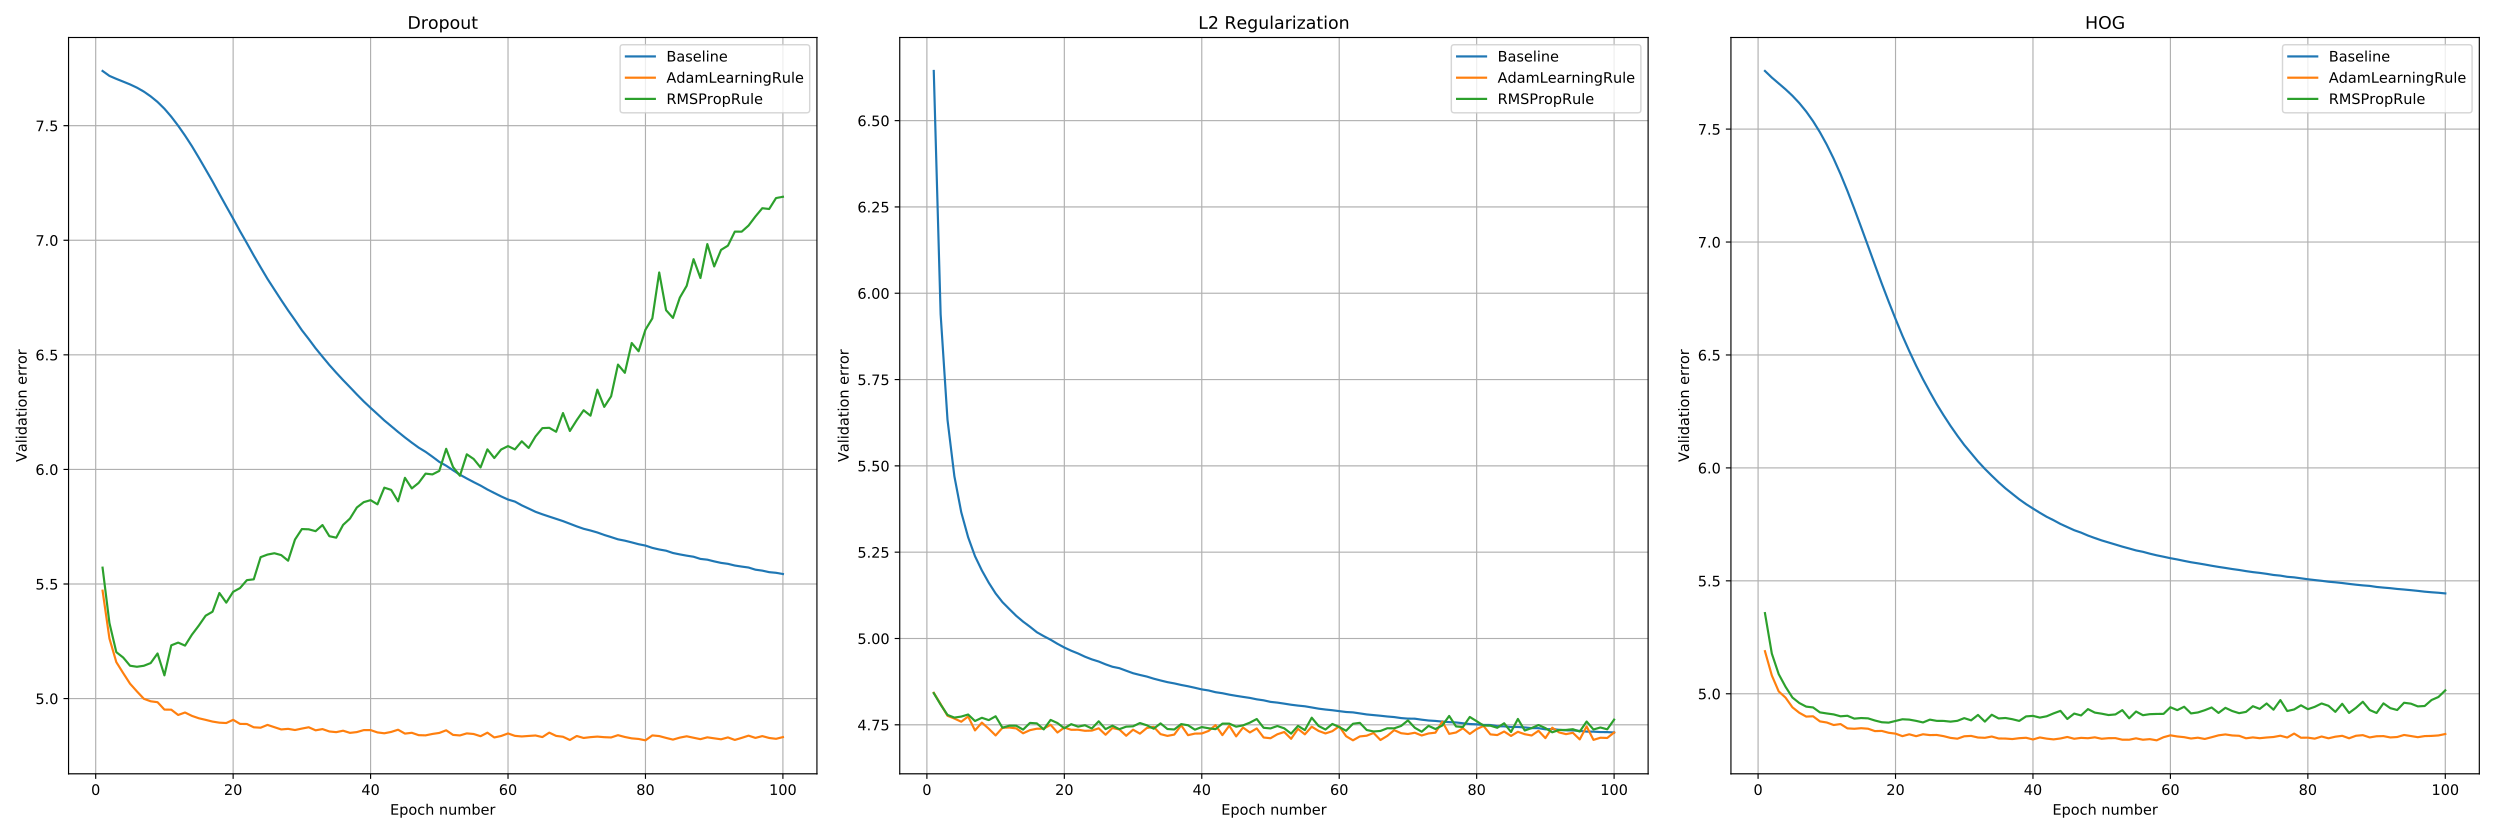 <?xml version="1.0" encoding="utf-8" standalone="no"?>
<!DOCTYPE svg PUBLIC "-//W3C//DTD SVG 1.1//EN"
  "http://www.w3.org/Graphics/SVG/1.1/DTD/svg11.dtd">
<!-- Created with matplotlib (http://matplotlib.org/) -->
<svg height="576pt" version="1.1" viewBox="0 0 1728 576" width="1728pt" xmlns="http://www.w3.org/2000/svg" xmlns:xlink="http://www.w3.org/1999/xlink">
 <defs>
  <style type="text/css">
*{stroke-linecap:butt;stroke-linejoin:round;}
  </style>
 </defs>
 <g id="figure_1">
  <g id="patch_1">
   <path d="M 0 576 
L 1728 576 
L 1728 0 
L 0 0 
z
" style="fill:#ffffff;"/>
  </g>
  <g id="axes_1">
   <g id="patch_2">
    <path d="M 47.381 534.844 
L 564.658 534.844 
L 564.658 25.918 
L 47.381 25.918 
z
" style="fill:#ffffff;"/>
   </g>
   <g id="matplotlib.axis_1">
    <g id="xtick_1">
     <g id="line2d_1">
      <path clip-path="url(#pa9f1408b54)" d="M 66.144 534.844 
L 66.144 25.918 
" style="fill:none;stroke:#b0b0b0;stroke-linecap:square;stroke-width:0.8;"/>
     </g>
     <g id="line2d_2">
      <defs>
       <path d="M 0 0 
L 0 3.5 
" id="m217e17648c" style="stroke:#000000;stroke-width:0.8;"/>
      </defs>
      <g>
       <use style="stroke:#000000;stroke-width:0.8;" x="66.144" xlink:href="#m217e17648c" y="534.844"/>
      </g>
     </g>
     <g id="text_1">
      <!-- 0 -->
      <defs>
       <path d="M 31.781 66.406 
Q 24.172 66.406 20.328 58.906 
Q 16.5 51.422 16.5 36.375 
Q 16.5 21.391 20.328 13.891 
Q 24.172 6.391 31.781 6.391 
Q 39.453 6.391 43.281 13.891 
Q 47.125 21.391 47.125 36.375 
Q 47.125 51.422 43.281 58.906 
Q 39.453 66.406 31.781 66.406 
z
M 31.781 74.219 
Q 44.047 74.219 50.516 64.516 
Q 56.984 54.828 56.984 36.375 
Q 56.984 17.969 50.516 8.266 
Q 44.047 -1.422 31.781 -1.422 
Q 19.531 -1.422 13.062 8.266 
Q 6.594 17.969 6.594 36.375 
Q 6.594 54.828 13.062 64.516 
Q 19.531 74.219 31.781 74.219 
z
" id="DejaVuSans-30"/>
      </defs>
      <g transform="translate(62.963 549.442)scale(0.1 -0.1)">
       <use xlink:href="#DejaVuSans-30"/>
      </g>
     </g>
    </g>
    <g id="xtick_2">
     <g id="line2d_3">
      <path clip-path="url(#pa9f1408b54)" d="M 161.144 534.844 
L 161.144 25.918 
" style="fill:none;stroke:#b0b0b0;stroke-linecap:square;stroke-width:0.8;"/>
     </g>
     <g id="line2d_4">
      <g>
       <use style="stroke:#000000;stroke-width:0.8;" x="161.144" xlink:href="#m217e17648c" y="534.844"/>
      </g>
     </g>
     <g id="text_2">
      <!-- 20 -->
      <defs>
       <path d="M 19.188 8.297 
L 53.609 8.297 
L 53.609 0 
L 7.328 0 
L 7.328 8.297 
Q 12.938 14.109 22.625 23.891 
Q 32.328 33.688 34.812 36.531 
Q 39.547 41.844 41.422 45.531 
Q 43.312 49.219 43.312 52.781 
Q 43.312 58.594 39.234 62.25 
Q 35.156 65.922 28.609 65.922 
Q 23.969 65.922 18.812 64.312 
Q 13.672 62.703 7.812 59.422 
L 7.812 69.391 
Q 13.766 71.781 18.938 73 
Q 24.125 74.219 28.422 74.219 
Q 39.75 74.219 46.484 68.547 
Q 53.219 62.891 53.219 53.422 
Q 53.219 48.922 51.531 44.891 
Q 49.859 40.875 45.406 35.406 
Q 44.188 33.984 37.641 27.219 
Q 31.109 20.453 19.188 8.297 
z
" id="DejaVuSans-32"/>
      </defs>
      <g transform="translate(154.782 549.442)scale(0.1 -0.1)">
       <use xlink:href="#DejaVuSans-32"/>
       <use x="63.623" xlink:href="#DejaVuSans-30"/>
      </g>
     </g>
    </g>
    <g id="xtick_3">
     <g id="line2d_5">
      <path clip-path="url(#pa9f1408b54)" d="M 256.145 534.844 
L 256.145 25.918 
" style="fill:none;stroke:#b0b0b0;stroke-linecap:square;stroke-width:0.8;"/>
     </g>
     <g id="line2d_6">
      <g>
       <use style="stroke:#000000;stroke-width:0.8;" x="256.145" xlink:href="#m217e17648c" y="534.844"/>
      </g>
     </g>
     <g id="text_3">
      <!-- 40 -->
      <defs>
       <path d="M 37.797 64.312 
L 12.891 25.391 
L 37.797 25.391 
z
M 35.203 72.906 
L 47.609 72.906 
L 47.609 25.391 
L 58.016 25.391 
L 58.016 17.188 
L 47.609 17.188 
L 47.609 0 
L 37.797 0 
L 37.797 17.188 
L 4.891 17.188 
L 4.891 26.703 
z
" id="DejaVuSans-34"/>
      </defs>
      <g transform="translate(249.782 549.442)scale(0.1 -0.1)">
       <use xlink:href="#DejaVuSans-34"/>
       <use x="63.623" xlink:href="#DejaVuSans-30"/>
      </g>
     </g>
    </g>
    <g id="xtick_4">
     <g id="line2d_7">
      <path clip-path="url(#pa9f1408b54)" d="M 351.145 534.844 
L 351.145 25.918 
" style="fill:none;stroke:#b0b0b0;stroke-linecap:square;stroke-width:0.8;"/>
     </g>
     <g id="line2d_8">
      <g>
       <use style="stroke:#000000;stroke-width:0.8;" x="351.145" xlink:href="#m217e17648c" y="534.844"/>
      </g>
     </g>
     <g id="text_4">
      <!-- 60 -->
      <defs>
       <path d="M 33.016 40.375 
Q 26.375 40.375 22.484 35.828 
Q 18.609 31.297 18.609 23.391 
Q 18.609 15.531 22.484 10.953 
Q 26.375 6.391 33.016 6.391 
Q 39.656 6.391 43.531 10.953 
Q 47.406 15.531 47.406 23.391 
Q 47.406 31.297 43.531 35.828 
Q 39.656 40.375 33.016 40.375 
z
M 52.594 71.297 
L 52.594 62.312 
Q 48.875 64.062 45.094 64.984 
Q 41.312 65.922 37.594 65.922 
Q 27.828 65.922 22.672 59.328 
Q 17.531 52.734 16.797 39.406 
Q 19.672 43.656 24.016 45.922 
Q 28.375 48.188 33.594 48.188 
Q 44.578 48.188 50.953 41.516 
Q 57.328 34.859 57.328 23.391 
Q 57.328 12.156 50.688 5.359 
Q 44.047 -1.422 33.016 -1.422 
Q 20.359 -1.422 13.672 8.266 
Q 6.984 17.969 6.984 36.375 
Q 6.984 53.656 15.188 63.938 
Q 23.391 74.219 37.203 74.219 
Q 40.922 74.219 44.703 73.484 
Q 48.484 72.75 52.594 71.297 
z
" id="DejaVuSans-36"/>
      </defs>
      <g transform="translate(344.782 549.442)scale(0.1 -0.1)">
       <use xlink:href="#DejaVuSans-36"/>
       <use x="63.623" xlink:href="#DejaVuSans-30"/>
      </g>
     </g>
    </g>
    <g id="xtick_5">
     <g id="line2d_9">
      <path clip-path="url(#pa9f1408b54)" d="M 446.145 534.844 
L 446.145 25.918 
" style="fill:none;stroke:#b0b0b0;stroke-linecap:square;stroke-width:0.8;"/>
     </g>
     <g id="line2d_10">
      <g>
       <use style="stroke:#000000;stroke-width:0.8;" x="446.145" xlink:href="#m217e17648c" y="534.844"/>
      </g>
     </g>
     <g id="text_5">
      <!-- 80 -->
      <defs>
       <path d="M 31.781 34.625 
Q 24.75 34.625 20.719 30.859 
Q 16.703 27.094 16.703 20.516 
Q 16.703 13.922 20.719 10.156 
Q 24.75 6.391 31.781 6.391 
Q 38.812 6.391 42.859 10.172 
Q 46.922 13.969 46.922 20.516 
Q 46.922 27.094 42.891 30.859 
Q 38.875 34.625 31.781 34.625 
z
M 21.922 38.812 
Q 15.578 40.375 12.031 44.719 
Q 8.5 49.078 8.5 55.328 
Q 8.5 64.062 14.719 69.141 
Q 20.953 74.219 31.781 74.219 
Q 42.672 74.219 48.875 69.141 
Q 55.078 64.062 55.078 55.328 
Q 55.078 49.078 51.531 44.719 
Q 48 40.375 41.703 38.812 
Q 48.828 37.156 52.797 32.312 
Q 56.781 27.484 56.781 20.516 
Q 56.781 9.906 50.312 4.234 
Q 43.844 -1.422 31.781 -1.422 
Q 19.734 -1.422 13.25 4.234 
Q 6.781 9.906 6.781 20.516 
Q 6.781 27.484 10.781 32.312 
Q 14.797 37.156 21.922 38.812 
z
M 18.312 54.391 
Q 18.312 48.734 21.844 45.562 
Q 25.391 42.391 31.781 42.391 
Q 38.141 42.391 41.719 45.562 
Q 45.312 48.734 45.312 54.391 
Q 45.312 60.062 41.719 63.234 
Q 38.141 66.406 31.781 66.406 
Q 25.391 66.406 21.844 63.234 
Q 18.312 60.062 18.312 54.391 
z
" id="DejaVuSans-38"/>
      </defs>
      <g transform="translate(439.783 549.442)scale(0.1 -0.1)">
       <use xlink:href="#DejaVuSans-38"/>
       <use x="63.623" xlink:href="#DejaVuSans-30"/>
      </g>
     </g>
    </g>
    <g id="xtick_6">
     <g id="line2d_11">
      <path clip-path="url(#pa9f1408b54)" d="M 541.146 534.844 
L 541.146 25.918 
" style="fill:none;stroke:#b0b0b0;stroke-linecap:square;stroke-width:0.8;"/>
     </g>
     <g id="line2d_12">
      <g>
       <use style="stroke:#000000;stroke-width:0.8;" x="541.146" xlink:href="#m217e17648c" y="534.844"/>
      </g>
     </g>
     <g id="text_6">
      <!-- 100 -->
      <defs>
       <path d="M 12.406 8.297 
L 28.516 8.297 
L 28.516 63.922 
L 10.984 60.406 
L 10.984 69.391 
L 28.422 72.906 
L 38.281 72.906 
L 38.281 8.297 
L 54.391 8.297 
L 54.391 0 
L 12.406 0 
z
" id="DejaVuSans-31"/>
      </defs>
      <g transform="translate(531.602 549.442)scale(0.1 -0.1)">
       <use xlink:href="#DejaVuSans-31"/>
       <use x="63.623" xlink:href="#DejaVuSans-30"/>
       <use x="127.246" xlink:href="#DejaVuSans-30"/>
      </g>
     </g>
    </g>
    <g id="text_7">
     <!-- Epoch number -->
     <defs>
      <path d="M 9.812 72.906 
L 55.906 72.906 
L 55.906 64.594 
L 19.672 64.594 
L 19.672 43.016 
L 54.391 43.016 
L 54.391 34.719 
L 19.672 34.719 
L 19.672 8.297 
L 56.781 8.297 
L 56.781 0 
L 9.812 0 
z
" id="DejaVuSans-45"/>
      <path d="M 18.109 8.203 
L 18.109 -20.797 
L 9.078 -20.797 
L 9.078 54.688 
L 18.109 54.688 
L 18.109 46.391 
Q 20.953 51.266 25.266 53.625 
Q 29.594 56 35.594 56 
Q 45.562 56 51.781 48.094 
Q 58.016 40.188 58.016 27.297 
Q 58.016 14.406 51.781 6.484 
Q 45.562 -1.422 35.594 -1.422 
Q 29.594 -1.422 25.266 0.953 
Q 20.953 3.328 18.109 8.203 
z
M 48.688 27.297 
Q 48.688 37.203 44.609 42.844 
Q 40.531 48.484 33.406 48.484 
Q 26.266 48.484 22.188 42.844 
Q 18.109 37.203 18.109 27.297 
Q 18.109 17.391 22.188 11.75 
Q 26.266 6.109 33.406 6.109 
Q 40.531 6.109 44.609 11.75 
Q 48.688 17.391 48.688 27.297 
z
" id="DejaVuSans-70"/>
      <path d="M 30.609 48.391 
Q 23.391 48.391 19.188 42.75 
Q 14.984 37.109 14.984 27.297 
Q 14.984 17.484 19.156 11.844 
Q 23.344 6.203 30.609 6.203 
Q 37.797 6.203 41.984 11.859 
Q 46.188 17.531 46.188 27.297 
Q 46.188 37.016 41.984 42.703 
Q 37.797 48.391 30.609 48.391 
z
M 30.609 56 
Q 42.328 56 49.016 48.375 
Q 55.719 40.766 55.719 27.297 
Q 55.719 13.875 49.016 6.219 
Q 42.328 -1.422 30.609 -1.422 
Q 18.844 -1.422 12.172 6.219 
Q 5.516 13.875 5.516 27.297 
Q 5.516 40.766 12.172 48.375 
Q 18.844 56 30.609 56 
z
" id="DejaVuSans-6f"/>
      <path d="M 48.781 52.594 
L 48.781 44.188 
Q 44.969 46.297 41.141 47.344 
Q 37.312 48.391 33.406 48.391 
Q 24.656 48.391 19.812 42.844 
Q 14.984 37.312 14.984 27.297 
Q 14.984 17.281 19.812 11.734 
Q 24.656 6.203 33.406 6.203 
Q 37.312 6.203 41.141 7.25 
Q 44.969 8.297 48.781 10.406 
L 48.781 2.094 
Q 45.016 0.344 40.984 -0.531 
Q 36.969 -1.422 32.422 -1.422 
Q 20.062 -1.422 12.781 6.344 
Q 5.516 14.109 5.516 27.297 
Q 5.516 40.672 12.859 48.328 
Q 20.219 56 33.016 56 
Q 37.156 56 41.109 55.141 
Q 45.062 54.297 48.781 52.594 
z
" id="DejaVuSans-63"/>
      <path d="M 54.891 33.016 
L 54.891 0 
L 45.906 0 
L 45.906 32.719 
Q 45.906 40.484 42.875 44.328 
Q 39.844 48.188 33.797 48.188 
Q 26.516 48.188 22.312 43.547 
Q 18.109 38.922 18.109 30.906 
L 18.109 0 
L 9.078 0 
L 9.078 75.984 
L 18.109 75.984 
L 18.109 46.188 
Q 21.344 51.125 25.703 53.562 
Q 30.078 56 35.797 56 
Q 45.219 56 50.047 50.172 
Q 54.891 44.344 54.891 33.016 
z
" id="DejaVuSans-68"/>
      <path id="DejaVuSans-20"/>
      <path d="M 54.891 33.016 
L 54.891 0 
L 45.906 0 
L 45.906 32.719 
Q 45.906 40.484 42.875 44.328 
Q 39.844 48.188 33.797 48.188 
Q 26.516 48.188 22.312 43.547 
Q 18.109 38.922 18.109 30.906 
L 18.109 0 
L 9.078 0 
L 9.078 54.688 
L 18.109 54.688 
L 18.109 46.188 
Q 21.344 51.125 25.703 53.562 
Q 30.078 56 35.797 56 
Q 45.219 56 50.047 50.172 
Q 54.891 44.344 54.891 33.016 
z
" id="DejaVuSans-6e"/>
      <path d="M 8.5 21.578 
L 8.5 54.688 
L 17.484 54.688 
L 17.484 21.922 
Q 17.484 14.156 20.5 10.266 
Q 23.531 6.391 29.594 6.391 
Q 36.859 6.391 41.078 11.031 
Q 45.312 15.672 45.312 23.688 
L 45.312 54.688 
L 54.297 54.688 
L 54.297 0 
L 45.312 0 
L 45.312 8.406 
Q 42.047 3.422 37.719 1 
Q 33.406 -1.422 27.688 -1.422 
Q 18.266 -1.422 13.375 4.438 
Q 8.5 10.297 8.5 21.578 
z
M 31.109 56 
z
" id="DejaVuSans-75"/>
      <path d="M 52 44.188 
Q 55.375 50.25 60.062 53.125 
Q 64.75 56 71.094 56 
Q 79.641 56 84.281 50.016 
Q 88.922 44.047 88.922 33.016 
L 88.922 0 
L 79.891 0 
L 79.891 32.719 
Q 79.891 40.578 77.094 44.375 
Q 74.312 48.188 68.609 48.188 
Q 61.625 48.188 57.562 43.547 
Q 53.516 38.922 53.516 30.906 
L 53.516 0 
L 44.484 0 
L 44.484 32.719 
Q 44.484 40.625 41.703 44.406 
Q 38.922 48.188 33.109 48.188 
Q 26.219 48.188 22.156 43.531 
Q 18.109 38.875 18.109 30.906 
L 18.109 0 
L 9.078 0 
L 9.078 54.688 
L 18.109 54.688 
L 18.109 46.188 
Q 21.188 51.219 25.484 53.609 
Q 29.781 56 35.688 56 
Q 41.656 56 45.828 52.969 
Q 50 49.953 52 44.188 
z
" id="DejaVuSans-6d"/>
      <path d="M 48.688 27.297 
Q 48.688 37.203 44.609 42.844 
Q 40.531 48.484 33.406 48.484 
Q 26.266 48.484 22.188 42.844 
Q 18.109 37.203 18.109 27.297 
Q 18.109 17.391 22.188 11.75 
Q 26.266 6.109 33.406 6.109 
Q 40.531 6.109 44.609 11.75 
Q 48.688 17.391 48.688 27.297 
z
M 18.109 46.391 
Q 20.953 51.266 25.266 53.625 
Q 29.594 56 35.594 56 
Q 45.562 56 51.781 48.094 
Q 58.016 40.188 58.016 27.297 
Q 58.016 14.406 51.781 6.484 
Q 45.562 -1.422 35.594 -1.422 
Q 29.594 -1.422 25.266 0.953 
Q 20.953 3.328 18.109 8.203 
L 18.109 0 
L 9.078 0 
L 9.078 75.984 
L 18.109 75.984 
z
" id="DejaVuSans-62"/>
      <path d="M 56.203 29.594 
L 56.203 25.203 
L 14.891 25.203 
Q 15.484 15.922 20.484 11.062 
Q 25.484 6.203 34.422 6.203 
Q 39.594 6.203 44.453 7.469 
Q 49.312 8.734 54.109 11.281 
L 54.109 2.781 
Q 49.266 0.734 44.188 -0.344 
Q 39.109 -1.422 33.891 -1.422 
Q 20.797 -1.422 13.156 6.188 
Q 5.516 13.812 5.516 26.812 
Q 5.516 40.234 12.766 48.109 
Q 20.016 56 32.328 56 
Q 43.359 56 49.781 48.891 
Q 56.203 41.797 56.203 29.594 
z
M 47.219 32.234 
Q 47.125 39.594 43.094 43.984 
Q 39.062 48.391 32.422 48.391 
Q 24.906 48.391 20.391 44.141 
Q 15.875 39.891 15.188 32.172 
z
" id="DejaVuSans-65"/>
      <path d="M 41.109 46.297 
Q 39.594 47.172 37.812 47.578 
Q 36.031 48 33.891 48 
Q 26.266 48 22.188 43.047 
Q 18.109 38.094 18.109 28.812 
L 18.109 0 
L 9.078 0 
L 9.078 54.688 
L 18.109 54.688 
L 18.109 46.188 
Q 20.953 51.172 25.484 53.578 
Q 30.031 56 36.531 56 
Q 37.453 56 38.578 55.875 
Q 39.703 55.766 41.062 55.516 
z
" id="DejaVuSans-72"/>
     </defs>
     <g transform="translate(269.606 563.12)scale(0.1 -0.1)">
      <use xlink:href="#DejaVuSans-45"/>
      <use x="63.184" xlink:href="#DejaVuSans-70"/>
      <use x="126.66" xlink:href="#DejaVuSans-6f"/>
      <use x="187.842" xlink:href="#DejaVuSans-63"/>
      <use x="242.822" xlink:href="#DejaVuSans-68"/>
      <use x="306.201" xlink:href="#DejaVuSans-20"/>
      <use x="337.988" xlink:href="#DejaVuSans-6e"/>
      <use x="401.367" xlink:href="#DejaVuSans-75"/>
      <use x="464.746" xlink:href="#DejaVuSans-6d"/>
      <use x="562.158" xlink:href="#DejaVuSans-62"/>
      <use x="625.635" xlink:href="#DejaVuSans-65"/>
      <use x="687.158" xlink:href="#DejaVuSans-72"/>
     </g>
    </g>
   </g>
   <g id="matplotlib.axis_2">
    <g id="ytick_1">
     <g id="line2d_13">
      <path clip-path="url(#pa9f1408b54)" d="M 47.381 482.852 
L 564.658 482.852 
" style="fill:none;stroke:#b0b0b0;stroke-linecap:square;stroke-width:0.8;"/>
     </g>
     <g id="line2d_14">
      <defs>
       <path d="M 0 0 
L -3.5 0 
" id="m6eb7894e44" style="stroke:#000000;stroke-width:0.8;"/>
      </defs>
      <g>
       <use style="stroke:#000000;stroke-width:0.8;" x="47.381" xlink:href="#m6eb7894e44" y="482.852"/>
      </g>
     </g>
     <g id="text_8">
      <!-- 5.0 -->
      <defs>
       <path d="M 10.797 72.906 
L 49.516 72.906 
L 49.516 64.594 
L 19.828 64.594 
L 19.828 46.734 
Q 21.969 47.469 24.109 47.828 
Q 26.266 48.188 28.422 48.188 
Q 40.625 48.188 47.75 41.5 
Q 54.891 34.812 54.891 23.391 
Q 54.891 11.625 47.562 5.094 
Q 40.234 -1.422 26.906 -1.422 
Q 22.312 -1.422 17.547 -0.641 
Q 12.797 0.141 7.719 1.703 
L 7.719 11.625 
Q 12.109 9.234 16.797 8.062 
Q 21.484 6.891 26.703 6.891 
Q 35.156 6.891 40.078 11.328 
Q 45.016 15.766 45.016 23.391 
Q 45.016 31 40.078 35.438 
Q 35.156 39.891 26.703 39.891 
Q 22.75 39.891 18.812 39.016 
Q 14.891 38.141 10.797 36.281 
z
" id="DejaVuSans-35"/>
       <path d="M 10.688 12.406 
L 21 12.406 
L 21 0 
L 10.688 0 
z
" id="DejaVuSans-2e"/>
      </defs>
      <g transform="translate(24.478 486.651)scale(0.1 -0.1)">
       <use xlink:href="#DejaVuSans-35"/>
       <use x="63.623" xlink:href="#DejaVuSans-2e"/>
       <use x="95.41" xlink:href="#DejaVuSans-30"/>
      </g>
     </g>
    </g>
    <g id="ytick_2">
     <g id="line2d_15">
      <path clip-path="url(#pa9f1408b54)" d="M 47.381 403.655 
L 564.658 403.655 
" style="fill:none;stroke:#b0b0b0;stroke-linecap:square;stroke-width:0.8;"/>
     </g>
     <g id="line2d_16">
      <g>
       <use style="stroke:#000000;stroke-width:0.8;" x="47.381" xlink:href="#m6eb7894e44" y="403.655"/>
      </g>
     </g>
     <g id="text_9">
      <!-- 5.5 -->
      <g transform="translate(24.478 407.455)scale(0.1 -0.1)">
       <use xlink:href="#DejaVuSans-35"/>
       <use x="63.623" xlink:href="#DejaVuSans-2e"/>
       <use x="95.41" xlink:href="#DejaVuSans-35"/>
      </g>
     </g>
    </g>
    <g id="ytick_3">
     <g id="line2d_17">
      <path clip-path="url(#pa9f1408b54)" d="M 47.381 324.459 
L 564.658 324.459 
" style="fill:none;stroke:#b0b0b0;stroke-linecap:square;stroke-width:0.8;"/>
     </g>
     <g id="line2d_18">
      <g>
       <use style="stroke:#000000;stroke-width:0.8;" x="47.381" xlink:href="#m6eb7894e44" y="324.459"/>
      </g>
     </g>
     <g id="text_10">
      <!-- 6.0 -->
      <g transform="translate(24.478 328.258)scale(0.1 -0.1)">
       <use xlink:href="#DejaVuSans-36"/>
       <use x="63.623" xlink:href="#DejaVuSans-2e"/>
       <use x="95.41" xlink:href="#DejaVuSans-30"/>
      </g>
     </g>
    </g>
    <g id="ytick_4">
     <g id="line2d_19">
      <path clip-path="url(#pa9f1408b54)" d="M 47.381 245.262 
L 564.658 245.262 
" style="fill:none;stroke:#b0b0b0;stroke-linecap:square;stroke-width:0.8;"/>
     </g>
     <g id="line2d_20">
      <g>
       <use style="stroke:#000000;stroke-width:0.8;" x="47.381" xlink:href="#m6eb7894e44" y="245.262"/>
      </g>
     </g>
     <g id="text_11">
      <!-- 6.5 -->
      <g transform="translate(24.478 249.061)scale(0.1 -0.1)">
       <use xlink:href="#DejaVuSans-36"/>
       <use x="63.623" xlink:href="#DejaVuSans-2e"/>
       <use x="95.41" xlink:href="#DejaVuSans-35"/>
      </g>
     </g>
    </g>
    <g id="ytick_5">
     <g id="line2d_21">
      <path clip-path="url(#pa9f1408b54)" d="M 47.381 166.065 
L 564.658 166.065 
" style="fill:none;stroke:#b0b0b0;stroke-linecap:square;stroke-width:0.8;"/>
     </g>
     <g id="line2d_22">
      <g>
       <use style="stroke:#000000;stroke-width:0.8;" x="47.381" xlink:href="#m6eb7894e44" y="166.065"/>
      </g>
     </g>
     <g id="text_12">
      <!-- 7.0 -->
      <defs>
       <path d="M 8.203 72.906 
L 55.078 72.906 
L 55.078 68.703 
L 28.609 0 
L 18.312 0 
L 43.219 64.594 
L 8.203 64.594 
z
" id="DejaVuSans-37"/>
      </defs>
      <g transform="translate(24.478 169.864)scale(0.1 -0.1)">
       <use xlink:href="#DejaVuSans-37"/>
       <use x="63.623" xlink:href="#DejaVuSans-2e"/>
       <use x="95.41" xlink:href="#DejaVuSans-30"/>
      </g>
     </g>
    </g>
    <g id="ytick_6">
     <g id="line2d_23">
      <path clip-path="url(#pa9f1408b54)" d="M 47.381 86.868 
L 564.658 86.868 
" style="fill:none;stroke:#b0b0b0;stroke-linecap:square;stroke-width:0.8;"/>
     </g>
     <g id="line2d_24">
      <g>
       <use style="stroke:#000000;stroke-width:0.8;" x="47.381" xlink:href="#m6eb7894e44" y="86.868"/>
      </g>
     </g>
     <g id="text_13">
      <!-- 7.5 -->
      <g transform="translate(24.478 90.668)scale(0.1 -0.1)">
       <use xlink:href="#DejaVuSans-37"/>
       <use x="63.623" xlink:href="#DejaVuSans-2e"/>
       <use x="95.41" xlink:href="#DejaVuSans-35"/>
      </g>
     </g>
    </g>
    <g id="text_14">
     <!-- Validation error -->
     <defs>
      <path d="M 28.609 0 
L 0.781 72.906 
L 11.078 72.906 
L 34.188 11.531 
L 57.328 72.906 
L 67.578 72.906 
L 39.797 0 
z
" id="DejaVuSans-56"/>
      <path d="M 34.281 27.484 
Q 23.391 27.484 19.188 25 
Q 14.984 22.516 14.984 16.5 
Q 14.984 11.719 18.141 8.906 
Q 21.297 6.109 26.703 6.109 
Q 34.188 6.109 38.703 11.406 
Q 43.219 16.703 43.219 25.484 
L 43.219 27.484 
z
M 52.203 31.203 
L 52.203 0 
L 43.219 0 
L 43.219 8.297 
Q 40.141 3.328 35.547 0.953 
Q 30.953 -1.422 24.312 -1.422 
Q 15.922 -1.422 10.953 3.297 
Q 6 8.016 6 15.922 
Q 6 25.141 12.172 29.828 
Q 18.359 34.516 30.609 34.516 
L 43.219 34.516 
L 43.219 35.406 
Q 43.219 41.609 39.141 45 
Q 35.062 48.391 27.688 48.391 
Q 23 48.391 18.547 47.266 
Q 14.109 46.141 10.016 43.891 
L 10.016 52.203 
Q 14.938 54.109 19.578 55.047 
Q 24.219 56 28.609 56 
Q 40.484 56 46.344 49.844 
Q 52.203 43.703 52.203 31.203 
z
" id="DejaVuSans-61"/>
      <path d="M 9.422 75.984 
L 18.406 75.984 
L 18.406 0 
L 9.422 0 
z
" id="DejaVuSans-6c"/>
      <path d="M 9.422 54.688 
L 18.406 54.688 
L 18.406 0 
L 9.422 0 
z
M 9.422 75.984 
L 18.406 75.984 
L 18.406 64.594 
L 9.422 64.594 
z
" id="DejaVuSans-69"/>
      <path d="M 45.406 46.391 
L 45.406 75.984 
L 54.391 75.984 
L 54.391 0 
L 45.406 0 
L 45.406 8.203 
Q 42.578 3.328 38.25 0.953 
Q 33.938 -1.422 27.875 -1.422 
Q 17.969 -1.422 11.734 6.484 
Q 5.516 14.406 5.516 27.297 
Q 5.516 40.188 11.734 48.094 
Q 17.969 56 27.875 56 
Q 33.938 56 38.25 53.625 
Q 42.578 51.266 45.406 46.391 
z
M 14.797 27.297 
Q 14.797 17.391 18.875 11.75 
Q 22.953 6.109 30.078 6.109 
Q 37.203 6.109 41.297 11.75 
Q 45.406 17.391 45.406 27.297 
Q 45.406 37.203 41.297 42.844 
Q 37.203 48.484 30.078 48.484 
Q 22.953 48.484 18.875 42.844 
Q 14.797 37.203 14.797 27.297 
z
" id="DejaVuSans-64"/>
      <path d="M 18.312 70.219 
L 18.312 54.688 
L 36.812 54.688 
L 36.812 47.703 
L 18.312 47.703 
L 18.312 18.016 
Q 18.312 11.328 20.141 9.422 
Q 21.969 7.516 27.594 7.516 
L 36.812 7.516 
L 36.812 0 
L 27.594 0 
Q 17.188 0 13.234 3.875 
Q 9.281 7.766 9.281 18.016 
L 9.281 47.703 
L 2.688 47.703 
L 2.688 54.688 
L 9.281 54.688 
L 9.281 70.219 
z
" id="DejaVuSans-74"/>
     </defs>
     <g transform="translate(18.398 319.343)rotate(-90)scale(0.1 -0.1)">
      <use xlink:href="#DejaVuSans-56"/>
      <use x="68.299" xlink:href="#DejaVuSans-61"/>
      <use x="129.578" xlink:href="#DejaVuSans-6c"/>
      <use x="157.361" xlink:href="#DejaVuSans-69"/>
      <use x="185.145" xlink:href="#DejaVuSans-64"/>
      <use x="248.621" xlink:href="#DejaVuSans-61"/>
      <use x="309.9" xlink:href="#DejaVuSans-74"/>
      <use x="349.109" xlink:href="#DejaVuSans-69"/>
      <use x="376.893" xlink:href="#DejaVuSans-6f"/>
      <use x="438.074" xlink:href="#DejaVuSans-6e"/>
      <use x="501.453" xlink:href="#DejaVuSans-20"/>
      <use x="533.24" xlink:href="#DejaVuSans-65"/>
      <use x="594.764" xlink:href="#DejaVuSans-72"/>
      <use x="635.861" xlink:href="#DejaVuSans-72"/>
      <use x="676.943" xlink:href="#DejaVuSans-6f"/>
      <use x="738.125" xlink:href="#DejaVuSans-72"/>
     </g>
    </g>
   </g>
   <g id="line2d_25">
    <path clip-path="url(#pa9f1408b54)" d="M 70.894 49.051 
L 75.644 52.457 
L 80.394 54.509 
L 85.144 56.414 
L 89.894 58.347 
L 94.644 60.582 
L 99.394 63.295 
L 104.144 66.604 
L 108.894 70.477 
L 113.644 75.145 
L 118.394 80.684 
L 123.144 86.911 
L 127.894 93.711 
L 132.644 101.015 
L 137.394 108.943 
L 142.144 117.128 
L 146.894 125.379 
L 151.644 134.059 
L 156.394 142.627 
L 161.144 151.1 
L 165.894 159.788 
L 170.644 168.071 
L 175.394 176.594 
L 180.144 184.757 
L 184.894 192.77 
L 189.644 200.129 
L 194.394 207.451 
L 199.144 214.553 
L 203.894 221.282 
L 208.644 228.239 
L 213.394 234.35 
L 218.144 240.738 
L 222.894 246.545 
L 227.644 252.277 
L 232.394 257.6 
L 237.145 262.723 
L 241.895 267.626 
L 246.645 272.621 
L 251.395 277.435 
L 256.145 281.917 
L 260.895 286.227 
L 265.645 290.612 
L 270.395 294.558 
L 275.145 298.551 
L 279.895 302.352 
L 284.645 305.971 
L 289.395 309.409 
L 294.145 312.296 
L 298.895 315.676 
L 303.645 319.257 
L 308.395 321.891 
L 313.145 325.056 
L 317.895 328.106 
L 322.645 330.72 
L 327.395 333.23 
L 332.145 335.624 
L 336.895 338.345 
L 341.645 340.758 
L 346.395 343.127 
L 351.145 345.287 
L 355.895 346.693 
L 360.645 349.288 
L 365.395 351.506 
L 370.145 353.759 
L 374.895 355.479 
L 379.645 357.066 
L 384.395 358.624 
L 389.145 360.196 
L 393.895 362.008 
L 398.645 363.839 
L 403.395 365.493 
L 408.145 366.684 
L 412.895 368.055 
L 417.645 369.759 
L 422.395 371.24 
L 427.145 372.783 
L 431.895 373.711 
L 436.645 374.897 
L 441.395 376.159 
L 446.145 377.105 
L 450.895 378.701 
L 455.645 379.807 
L 460.395 380.641 
L 465.145 382.236 
L 469.895 383.206 
L 474.645 384.073 
L 479.395 384.819 
L 484.146 386.322 
L 488.896 386.845 
L 493.646 388.027 
L 498.396 389.069 
L 503.146 389.727 
L 507.896 390.892 
L 512.646 391.621 
L 517.396 392.272 
L 522.146 393.76 
L 526.896 394.418 
L 531.646 395.474 
L 536.396 395.921 
L 541.146 396.77 
" style="fill:none;stroke:#1f77b4;stroke-linecap:square;stroke-width:1.5;"/>
   </g>
   <g id="line2d_26">
    <path clip-path="url(#pa9f1408b54)" d="M 70.894 408.278 
L 75.644 441.341 
L 80.394 457.653 
L 85.144 465.236 
L 89.894 472.586 
L 94.644 477.899 
L 99.394 482.979 
L 104.144 484.731 
L 108.894 485.364 
L 113.644 490.471 
L 118.394 490.536 
L 123.144 494.189 
L 127.894 492.478 
L 132.644 494.811 
L 137.394 496.46 
L 142.144 497.57 
L 146.894 498.751 
L 151.644 499.514 
L 156.394 499.758 
L 161.144 497.541 
L 165.894 500.359 
L 170.644 500.43 
L 175.394 502.71 
L 180.144 502.99 
L 184.894 501.05 
L 189.644 502.629 
L 194.394 504.187 
L 199.144 503.779 
L 203.894 504.596 
L 208.644 503.592 
L 213.394 502.681 
L 218.144 504.798 
L 222.894 503.945 
L 227.644 505.591 
L 232.394 506.06 
L 237.145 505.067 
L 241.895 506.557 
L 246.645 506.015 
L 251.395 504.657 
L 256.145 504.643 
L 260.895 506.252 
L 265.645 506.841 
L 270.395 505.91 
L 275.145 504.379 
L 279.895 507.067 
L 284.645 506.505 
L 289.395 508.145 
L 294.145 508.28 
L 298.895 507.305 
L 303.645 506.602 
L 308.395 504.777 
L 313.145 507.96 
L 317.895 508.332 
L 322.645 506.914 
L 327.395 507.344 
L 332.145 508.877 
L 336.895 506.428 
L 341.645 509.733 
L 346.395 508.711 
L 351.145 506.951 
L 355.895 508.622 
L 360.645 509.037 
L 365.395 508.683 
L 370.145 508.372 
L 374.895 509.472 
L 379.645 506.392 
L 384.395 508.659 
L 389.145 509.245 
L 393.895 511.494 
L 398.645 508.719 
L 403.395 510.087 
L 408.145 509.505 
L 412.895 509.145 
L 417.645 509.539 
L 422.395 509.733 
L 427.145 508.145 
L 431.895 509.403 
L 436.645 510.353 
L 441.395 510.764 
L 446.145 511.711 
L 450.895 508.319 
L 455.645 508.766 
L 460.395 510.047 
L 465.145 511.218 
L 469.895 509.841 
L 474.645 508.919 
L 479.395 509.927 
L 484.146 510.913 
L 488.896 509.641 
L 493.646 510.331 
L 498.396 510.997 
L 503.146 509.692 
L 507.896 511.44 
L 512.646 510.027 
L 517.396 508.481 
L 522.146 510.041 
L 526.896 508.796 
L 531.646 510.078 
L 536.396 510.669 
L 541.146 509.49 
" style="fill:none;stroke:#ff7f0e;stroke-linecap:square;stroke-width:1.5;"/>
   </g>
   <g id="line2d_27">
    <path clip-path="url(#pa9f1408b54)" d="M 70.894 392.363 
L 75.644 430.628 
L 80.394 450.762 
L 85.144 454.476 
L 89.894 460.151 
L 94.644 460.868 
L 99.394 460.185 
L 104.144 458.313 
L 108.894 451.676 
L 113.644 466.794 
L 118.394 446.048 
L 123.144 444.159 
L 127.894 446.247 
L 132.644 438.704 
L 137.394 432.419 
L 142.144 425.555 
L 146.894 422.812 
L 151.644 409.872 
L 156.394 416.548 
L 161.144 409.07 
L 165.894 406.473 
L 170.644 400.998 
L 175.394 400.425 
L 180.144 385.104 
L 184.894 383.319 
L 189.644 382.398 
L 194.394 383.692 
L 199.144 387.566 
L 203.894 372.942 
L 208.644 365.687 
L 213.394 365.86 
L 218.144 367.144 
L 222.894 362.916 
L 227.644 370.618 
L 232.394 371.64 
L 237.145 362.826 
L 241.895 358.427 
L 246.645 350.793 
L 251.395 347.097 
L 256.145 345.711 
L 260.895 348.593 
L 265.645 337.08 
L 270.395 338.606 
L 275.145 346.521 
L 279.895 330.271 
L 284.645 337.59 
L 289.395 333.753 
L 294.145 327.371 
L 298.895 327.915 
L 303.645 325.488 
L 308.395 310.222 
L 313.145 322.809 
L 317.895 328.834 
L 322.645 314.015 
L 327.395 317.246 
L 332.145 323.106 
L 336.895 310.597 
L 341.645 316.595 
L 346.395 310.699 
L 351.145 308.342 
L 355.895 310.626 
L 360.645 305.028 
L 365.395 309.604 
L 370.145 301.66 
L 374.895 295.921 
L 379.645 295.706 
L 384.395 298.441 
L 389.145 285.504 
L 393.895 297.902 
L 398.645 290.412 
L 403.395 283.563 
L 408.145 287.319 
L 412.895 269.334 
L 417.645 281.24 
L 422.395 273.947 
L 427.145 252.001 
L 431.895 257.691 
L 436.645 237.082 
L 441.395 242.787 
L 446.145 227.875 
L 450.895 220.066 
L 455.645 188.33 
L 460.395 214.417 
L 465.145 219.74 
L 469.895 205.721 
L 474.645 197.558 
L 479.395 179.141 
L 484.146 192.168 
L 488.896 168.717 
L 493.646 184.159 
L 498.396 172.714 
L 503.146 169.779 
L 507.896 160.105 
L 512.646 160.126 
L 517.396 155.914 
L 522.146 149.622 
L 526.896 143.916 
L 531.646 144.463 
L 536.396 136.884 
L 541.146 136.01 
" style="fill:none;stroke:#2ca02c;stroke-linecap:square;stroke-width:1.5;"/>
   </g>
   <g id="patch_3">
    <path d="M 47.381 534.844 
L 47.381 25.918 
" style="fill:none;stroke:#000000;stroke-linecap:square;stroke-linejoin:miter;stroke-width:0.8;"/>
   </g>
   <g id="patch_4">
    <path d="M 564.658 534.844 
L 564.658 25.918 
" style="fill:none;stroke:#000000;stroke-linecap:square;stroke-linejoin:miter;stroke-width:0.8;"/>
   </g>
   <g id="patch_5">
    <path d="M 47.381 534.844 
L 564.658 534.844 
" style="fill:none;stroke:#000000;stroke-linecap:square;stroke-linejoin:miter;stroke-width:0.8;"/>
   </g>
   <g id="patch_6">
    <path d="M 47.381 25.918 
L 564.658 25.918 
" style="fill:none;stroke:#000000;stroke-linecap:square;stroke-linejoin:miter;stroke-width:0.8;"/>
   </g>
   <g id="text_15">
    <!-- Dropout -->
    <defs>
     <path d="M 19.672 64.797 
L 19.672 8.109 
L 31.594 8.109 
Q 46.688 8.109 53.688 14.938 
Q 60.688 21.781 60.688 36.531 
Q 60.688 51.172 53.688 57.984 
Q 46.688 64.797 31.594 64.797 
z
M 9.812 72.906 
L 30.078 72.906 
Q 51.266 72.906 61.172 64.094 
Q 71.094 55.281 71.094 36.531 
Q 71.094 17.672 61.125 8.828 
Q 51.172 0 30.078 0 
L 9.812 0 
z
" id="DejaVuSans-44"/>
    </defs>
    <g transform="translate(281.629 19.918)scale(0.12 -0.12)">
     <use xlink:href="#DejaVuSans-44"/>
     <use x="77.002" xlink:href="#DejaVuSans-72"/>
     <use x="118.084" xlink:href="#DejaVuSans-6f"/>
     <use x="179.266" xlink:href="#DejaVuSans-70"/>
     <use x="242.742" xlink:href="#DejaVuSans-6f"/>
     <use x="303.924" xlink:href="#DejaVuSans-75"/>
     <use x="367.303" xlink:href="#DejaVuSans-74"/>
    </g>
   </g>
   <g id="legend_1">
    <g id="patch_7">
     <path d="M 430.629 77.953 
L 557.658 77.953 
Q 559.658 77.953 559.658 75.953 
L 559.658 32.918 
Q 559.658 30.918 557.658 30.918 
L 430.629 30.918 
Q 428.629 30.918 428.629 32.918 
L 428.629 75.953 
Q 428.629 77.953 430.629 77.953 
z
" style="fill:#ffffff;opacity:0.8;stroke:#cccccc;stroke-linejoin:miter;"/>
    </g>
    <g id="line2d_28">
     <path d="M 432.629 39.017 
L 452.629 39.017 
" style="fill:none;stroke:#1f77b4;stroke-linecap:square;stroke-width:1.5;"/>
    </g>
    <g id="line2d_29"/>
    <g id="text_16">
     <!-- Baseline -->
     <defs>
      <path d="M 19.672 34.812 
L 19.672 8.109 
L 35.5 8.109 
Q 43.453 8.109 47.281 11.406 
Q 51.125 14.703 51.125 21.484 
Q 51.125 28.328 47.281 31.562 
Q 43.453 34.812 35.5 34.812 
z
M 19.672 64.797 
L 19.672 42.828 
L 34.281 42.828 
Q 41.5 42.828 45.031 45.531 
Q 48.578 48.25 48.578 53.812 
Q 48.578 59.328 45.031 62.062 
Q 41.5 64.797 34.281 64.797 
z
M 9.812 72.906 
L 35.016 72.906 
Q 46.297 72.906 52.391 68.219 
Q 58.5 63.531 58.5 54.891 
Q 58.5 48.188 55.375 44.234 
Q 52.25 40.281 46.188 39.312 
Q 53.469 37.75 57.5 32.781 
Q 61.531 27.828 61.531 20.406 
Q 61.531 10.641 54.891 5.312 
Q 48.25 0 35.984 0 
L 9.812 0 
z
" id="DejaVuSans-42"/>
      <path d="M 44.281 53.078 
L 44.281 44.578 
Q 40.484 46.531 36.375 47.5 
Q 32.281 48.484 27.875 48.484 
Q 21.188 48.484 17.844 46.438 
Q 14.5 44.391 14.5 40.281 
Q 14.5 37.156 16.891 35.375 
Q 19.281 33.594 26.516 31.984 
L 29.594 31.297 
Q 39.156 29.25 43.188 25.516 
Q 47.219 21.781 47.219 15.094 
Q 47.219 7.469 41.188 3.016 
Q 35.156 -1.422 24.609 -1.422 
Q 20.219 -1.422 15.453 -0.562 
Q 10.688 0.297 5.422 2 
L 5.422 11.281 
Q 10.406 8.688 15.234 7.391 
Q 20.062 6.109 24.812 6.109 
Q 31.156 6.109 34.562 8.281 
Q 37.984 10.453 37.984 14.406 
Q 37.984 18.062 35.516 20.016 
Q 33.062 21.969 24.703 23.781 
L 21.578 24.516 
Q 13.234 26.266 9.516 29.906 
Q 5.812 33.547 5.812 39.891 
Q 5.812 47.609 11.281 51.797 
Q 16.75 56 26.812 56 
Q 31.781 56 36.172 55.266 
Q 40.578 54.547 44.281 53.078 
z
" id="DejaVuSans-73"/>
     </defs>
     <g transform="translate(460.629 42.517)scale(0.1 -0.1)">
      <use xlink:href="#DejaVuSans-42"/>
      <use x="68.604" xlink:href="#DejaVuSans-61"/>
      <use x="129.883" xlink:href="#DejaVuSans-73"/>
      <use x="181.982" xlink:href="#DejaVuSans-65"/>
      <use x="243.506" xlink:href="#DejaVuSans-6c"/>
      <use x="271.289" xlink:href="#DejaVuSans-69"/>
      <use x="299.072" xlink:href="#DejaVuSans-6e"/>
      <use x="362.451" xlink:href="#DejaVuSans-65"/>
     </g>
    </g>
    <g id="line2d_30">
     <path d="M 432.629 53.695 
L 452.629 53.695 
" style="fill:none;stroke:#ff7f0e;stroke-linecap:square;stroke-width:1.5;"/>
    </g>
    <g id="line2d_31"/>
    <g id="text_17">
     <!-- AdamLearningRule -->
     <defs>
      <path d="M 34.188 63.188 
L 20.797 26.906 
L 47.609 26.906 
z
M 28.609 72.906 
L 39.797 72.906 
L 67.578 0 
L 57.328 0 
L 50.688 18.703 
L 17.828 18.703 
L 11.188 0 
L 0.781 0 
z
" id="DejaVuSans-41"/>
      <path d="M 9.812 72.906 
L 19.672 72.906 
L 19.672 8.297 
L 55.172 8.297 
L 55.172 0 
L 9.812 0 
z
" id="DejaVuSans-4c"/>
      <path d="M 45.406 27.984 
Q 45.406 37.75 41.375 43.109 
Q 37.359 48.484 30.078 48.484 
Q 22.859 48.484 18.828 43.109 
Q 14.797 37.75 14.797 27.984 
Q 14.797 18.266 18.828 12.891 
Q 22.859 7.516 30.078 7.516 
Q 37.359 7.516 41.375 12.891 
Q 45.406 18.266 45.406 27.984 
z
M 54.391 6.781 
Q 54.391 -7.172 48.188 -13.984 
Q 42 -20.797 29.203 -20.797 
Q 24.469 -20.797 20.266 -20.094 
Q 16.062 -19.391 12.109 -17.922 
L 12.109 -9.188 
Q 16.062 -11.328 19.922 -12.344 
Q 23.781 -13.375 27.781 -13.375 
Q 36.625 -13.375 41.016 -8.766 
Q 45.406 -4.156 45.406 5.172 
L 45.406 9.625 
Q 42.625 4.781 38.281 2.391 
Q 33.938 0 27.875 0 
Q 17.828 0 11.672 7.656 
Q 5.516 15.328 5.516 27.984 
Q 5.516 40.672 11.672 48.328 
Q 17.828 56 27.875 56 
Q 33.938 56 38.281 53.609 
Q 42.625 51.219 45.406 46.391 
L 45.406 54.688 
L 54.391 54.688 
z
" id="DejaVuSans-67"/>
      <path d="M 44.391 34.188 
Q 47.562 33.109 50.562 29.594 
Q 53.562 26.078 56.594 19.922 
L 66.609 0 
L 56 0 
L 46.688 18.703 
Q 43.062 26.031 39.672 28.422 
Q 36.281 30.812 30.422 30.812 
L 19.672 30.812 
L 19.672 0 
L 9.812 0 
L 9.812 72.906 
L 32.078 72.906 
Q 44.578 72.906 50.734 67.672 
Q 56.891 62.453 56.891 51.906 
Q 56.891 45.016 53.688 40.469 
Q 50.484 35.938 44.391 34.188 
z
M 19.672 64.797 
L 19.672 38.922 
L 32.078 38.922 
Q 39.203 38.922 42.844 42.219 
Q 46.484 45.516 46.484 51.906 
Q 46.484 58.297 42.844 61.547 
Q 39.203 64.797 32.078 64.797 
z
" id="DejaVuSans-52"/>
     </defs>
     <g transform="translate(460.629 57.195)scale(0.1 -0.1)">
      <use xlink:href="#DejaVuSans-41"/>
      <use x="68.393" xlink:href="#DejaVuSans-64"/>
      <use x="131.869" xlink:href="#DejaVuSans-61"/>
      <use x="193.148" xlink:href="#DejaVuSans-6d"/>
      <use x="290.561" xlink:href="#DejaVuSans-4c"/>
      <use x="346.258" xlink:href="#DejaVuSans-65"/>
      <use x="407.781" xlink:href="#DejaVuSans-61"/>
      <use x="469.061" xlink:href="#DejaVuSans-72"/>
      <use x="510.158" xlink:href="#DejaVuSans-6e"/>
      <use x="573.537" xlink:href="#DejaVuSans-69"/>
      <use x="601.32" xlink:href="#DejaVuSans-6e"/>
      <use x="664.699" xlink:href="#DejaVuSans-67"/>
      <use x="728.176" xlink:href="#DejaVuSans-52"/>
      <use x="797.596" xlink:href="#DejaVuSans-75"/>
      <use x="860.975" xlink:href="#DejaVuSans-6c"/>
      <use x="888.758" xlink:href="#DejaVuSans-65"/>
     </g>
    </g>
    <g id="line2d_32">
     <path d="M 432.629 68.373 
L 452.629 68.373 
" style="fill:none;stroke:#2ca02c;stroke-linecap:square;stroke-width:1.5;"/>
    </g>
    <g id="line2d_33"/>
    <g id="text_18">
     <!-- RMSPropRule -->
     <defs>
      <path d="M 9.812 72.906 
L 24.516 72.906 
L 43.109 23.297 
L 61.812 72.906 
L 76.516 72.906 
L 76.516 0 
L 66.891 0 
L 66.891 64.016 
L 48.094 14.016 
L 38.188 14.016 
L 19.391 64.016 
L 19.391 0 
L 9.812 0 
z
" id="DejaVuSans-4d"/>
      <path d="M 53.516 70.516 
L 53.516 60.891 
Q 47.906 63.578 42.922 64.891 
Q 37.938 66.219 33.297 66.219 
Q 25.25 66.219 20.875 63.094 
Q 16.5 59.969 16.5 54.203 
Q 16.5 49.359 19.406 46.891 
Q 22.312 44.438 30.422 42.922 
L 36.375 41.703 
Q 47.406 39.594 52.656 34.297 
Q 57.906 29 57.906 20.125 
Q 57.906 9.516 50.797 4.047 
Q 43.703 -1.422 29.984 -1.422 
Q 24.812 -1.422 18.969 -0.25 
Q 13.141 0.922 6.891 3.219 
L 6.891 13.375 
Q 12.891 10.016 18.656 8.297 
Q 24.422 6.594 29.984 6.594 
Q 38.422 6.594 43.016 9.906 
Q 47.609 13.234 47.609 19.391 
Q 47.609 24.75 44.312 27.781 
Q 41.016 30.812 33.5 32.328 
L 27.484 33.5 
Q 16.453 35.688 11.516 40.375 
Q 6.594 45.062 6.594 53.422 
Q 6.594 63.094 13.406 68.656 
Q 20.219 74.219 32.172 74.219 
Q 37.312 74.219 42.625 73.281 
Q 47.953 72.359 53.516 70.516 
z
" id="DejaVuSans-53"/>
      <path d="M 19.672 64.797 
L 19.672 37.406 
L 32.078 37.406 
Q 38.969 37.406 42.719 40.969 
Q 46.484 44.531 46.484 51.125 
Q 46.484 57.672 42.719 61.234 
Q 38.969 64.797 32.078 64.797 
z
M 9.812 72.906 
L 32.078 72.906 
Q 44.344 72.906 50.609 67.359 
Q 56.891 61.812 56.891 51.125 
Q 56.891 40.328 50.609 34.812 
Q 44.344 29.297 32.078 29.297 
L 19.672 29.297 
L 19.672 0 
L 9.812 0 
z
" id="DejaVuSans-50"/>
     </defs>
     <g transform="translate(460.629 71.873)scale(0.1 -0.1)">
      <use xlink:href="#DejaVuSans-52"/>
      <use x="69.482" xlink:href="#DejaVuSans-4d"/>
      <use x="155.762" xlink:href="#DejaVuSans-53"/>
      <use x="219.238" xlink:href="#DejaVuSans-50"/>
      <use x="279.525" xlink:href="#DejaVuSans-72"/>
      <use x="320.607" xlink:href="#DejaVuSans-6f"/>
      <use x="381.789" xlink:href="#DejaVuSans-70"/>
      <use x="445.266" xlink:href="#DejaVuSans-52"/>
      <use x="514.686" xlink:href="#DejaVuSans-75"/>
      <use x="578.064" xlink:href="#DejaVuSans-6c"/>
      <use x="605.848" xlink:href="#DejaVuSans-65"/>
     </g>
    </g>
   </g>
  </g>
  <g id="axes_2">
   <g id="patch_8">
    <path d="M 621.902 534.844 
L 1139.179 534.844 
L 1139.179 25.918 
L 621.902 25.918 
z
" style="fill:#ffffff;"/>
   </g>
   <g id="matplotlib.axis_3">
    <g id="xtick_7">
     <g id="line2d_34">
      <path clip-path="url(#p47112d0342)" d="M 640.665 534.844 
L 640.665 25.918 
" style="fill:none;stroke:#b0b0b0;stroke-linecap:square;stroke-width:0.8;"/>
     </g>
     <g id="line2d_35">
      <g>
       <use style="stroke:#000000;stroke-width:0.8;" x="640.665" xlink:href="#m217e17648c" y="534.844"/>
      </g>
     </g>
     <g id="text_19">
      <!-- 0 -->
      <g transform="translate(637.483 549.442)scale(0.1 -0.1)">
       <use xlink:href="#DejaVuSans-30"/>
      </g>
     </g>
    </g>
    <g id="xtick_8">
     <g id="line2d_36">
      <path clip-path="url(#p47112d0342)" d="M 735.665 534.844 
L 735.665 25.918 
" style="fill:none;stroke:#b0b0b0;stroke-linecap:square;stroke-width:0.8;"/>
     </g>
     <g id="line2d_37">
      <g>
       <use style="stroke:#000000;stroke-width:0.8;" x="735.665" xlink:href="#m217e17648c" y="534.844"/>
      </g>
     </g>
     <g id="text_20">
      <!-- 20 -->
      <g transform="translate(729.303 549.442)scale(0.1 -0.1)">
       <use xlink:href="#DejaVuSans-32"/>
       <use x="63.623" xlink:href="#DejaVuSans-30"/>
      </g>
     </g>
    </g>
    <g id="xtick_9">
     <g id="line2d_38">
      <path clip-path="url(#p47112d0342)" d="M 830.665 534.844 
L 830.665 25.918 
" style="fill:none;stroke:#b0b0b0;stroke-linecap:square;stroke-width:0.8;"/>
     </g>
     <g id="line2d_39">
      <g>
       <use style="stroke:#000000;stroke-width:0.8;" x="830.665" xlink:href="#m217e17648c" y="534.844"/>
      </g>
     </g>
     <g id="text_21">
      <!-- 40 -->
      <g transform="translate(824.303 549.442)scale(0.1 -0.1)">
       <use xlink:href="#DejaVuSans-34"/>
       <use x="63.623" xlink:href="#DejaVuSans-30"/>
      </g>
     </g>
    </g>
    <g id="xtick_10">
     <g id="line2d_40">
      <path clip-path="url(#p47112d0342)" d="M 925.666 534.844 
L 925.666 25.918 
" style="fill:none;stroke:#b0b0b0;stroke-linecap:square;stroke-width:0.8;"/>
     </g>
     <g id="line2d_41">
      <g>
       <use style="stroke:#000000;stroke-width:0.8;" x="925.666" xlink:href="#m217e17648c" y="534.844"/>
      </g>
     </g>
     <g id="text_22">
      <!-- 60 -->
      <g transform="translate(919.303 549.442)scale(0.1 -0.1)">
       <use xlink:href="#DejaVuSans-36"/>
       <use x="63.623" xlink:href="#DejaVuSans-30"/>
      </g>
     </g>
    </g>
    <g id="xtick_11">
     <g id="line2d_42">
      <path clip-path="url(#p47112d0342)" d="M 1020.666 534.844 
L 1020.666 25.918 
" style="fill:none;stroke:#b0b0b0;stroke-linecap:square;stroke-width:0.8;"/>
     </g>
     <g id="line2d_43">
      <g>
       <use style="stroke:#000000;stroke-width:0.8;" x="1020.666" xlink:href="#m217e17648c" y="534.844"/>
      </g>
     </g>
     <g id="text_23">
      <!-- 80 -->
      <g transform="translate(1014.304 549.442)scale(0.1 -0.1)">
       <use xlink:href="#DejaVuSans-38"/>
       <use x="63.623" xlink:href="#DejaVuSans-30"/>
      </g>
     </g>
    </g>
    <g id="xtick_12">
     <g id="line2d_44">
      <path clip-path="url(#p47112d0342)" d="M 1115.667 534.844 
L 1115.667 25.918 
" style="fill:none;stroke:#b0b0b0;stroke-linecap:square;stroke-width:0.8;"/>
     </g>
     <g id="line2d_45">
      <g>
       <use style="stroke:#000000;stroke-width:0.8;" x="1115.667" xlink:href="#m217e17648c" y="534.844"/>
      </g>
     </g>
     <g id="text_24">
      <!-- 100 -->
      <g transform="translate(1106.123 549.442)scale(0.1 -0.1)">
       <use xlink:href="#DejaVuSans-31"/>
       <use x="63.623" xlink:href="#DejaVuSans-30"/>
       <use x="127.246" xlink:href="#DejaVuSans-30"/>
      </g>
     </g>
    </g>
    <g id="text_25">
     <!-- Epoch number -->
     <g transform="translate(844.127 563.12)scale(0.1 -0.1)">
      <use xlink:href="#DejaVuSans-45"/>
      <use x="63.184" xlink:href="#DejaVuSans-70"/>
      <use x="126.66" xlink:href="#DejaVuSans-6f"/>
      <use x="187.842" xlink:href="#DejaVuSans-63"/>
      <use x="242.822" xlink:href="#DejaVuSans-68"/>
      <use x="306.201" xlink:href="#DejaVuSans-20"/>
      <use x="337.988" xlink:href="#DejaVuSans-6e"/>
      <use x="401.367" xlink:href="#DejaVuSans-75"/>
      <use x="464.746" xlink:href="#DejaVuSans-6d"/>
      <use x="562.158" xlink:href="#DejaVuSans-62"/>
      <use x="625.635" xlink:href="#DejaVuSans-65"/>
      <use x="687.158" xlink:href="#DejaVuSans-72"/>
     </g>
    </g>
   </g>
   <g id="matplotlib.axis_4">
    <g id="ytick_7">
     <g id="line2d_46">
      <path clip-path="url(#p47112d0342)" d="M 621.902 500.982 
L 1139.179 500.982 
" style="fill:none;stroke:#b0b0b0;stroke-linecap:square;stroke-width:0.8;"/>
     </g>
     <g id="line2d_47">
      <g>
       <use style="stroke:#000000;stroke-width:0.8;" x="621.902" xlink:href="#m6eb7894e44" y="500.982"/>
      </g>
     </g>
     <g id="text_26">
      <!-- 4.75 -->
      <g transform="translate(592.636 504.781)scale(0.1 -0.1)">
       <use xlink:href="#DejaVuSans-34"/>
       <use x="63.623" xlink:href="#DejaVuSans-2e"/>
       <use x="95.41" xlink:href="#DejaVuSans-37"/>
       <use x="159.033" xlink:href="#DejaVuSans-35"/>
      </g>
     </g>
    </g>
    <g id="ytick_8">
     <g id="line2d_48">
      <path clip-path="url(#p47112d0342)" d="M 621.902 441.324 
L 1139.179 441.324 
" style="fill:none;stroke:#b0b0b0;stroke-linecap:square;stroke-width:0.8;"/>
     </g>
     <g id="line2d_49">
      <g>
       <use style="stroke:#000000;stroke-width:0.8;" x="621.902" xlink:href="#m6eb7894e44" y="441.324"/>
      </g>
     </g>
     <g id="text_27">
      <!-- 5.00 -->
      <g transform="translate(592.636 445.123)scale(0.1 -0.1)">
       <use xlink:href="#DejaVuSans-35"/>
       <use x="63.623" xlink:href="#DejaVuSans-2e"/>
       <use x="95.41" xlink:href="#DejaVuSans-30"/>
       <use x="159.033" xlink:href="#DejaVuSans-30"/>
      </g>
     </g>
    </g>
    <g id="ytick_9">
     <g id="line2d_50">
      <path clip-path="url(#p47112d0342)" d="M 621.902 381.665 
L 1139.179 381.665 
" style="fill:none;stroke:#b0b0b0;stroke-linecap:square;stroke-width:0.8;"/>
     </g>
     <g id="line2d_51">
      <g>
       <use style="stroke:#000000;stroke-width:0.8;" x="621.902" xlink:href="#m6eb7894e44" y="381.665"/>
      </g>
     </g>
     <g id="text_28">
      <!-- 5.25 -->
      <g transform="translate(592.636 385.464)scale(0.1 -0.1)">
       <use xlink:href="#DejaVuSans-35"/>
       <use x="63.623" xlink:href="#DejaVuSans-2e"/>
       <use x="95.41" xlink:href="#DejaVuSans-32"/>
       <use x="159.033" xlink:href="#DejaVuSans-35"/>
      </g>
     </g>
    </g>
    <g id="ytick_10">
     <g id="line2d_52">
      <path clip-path="url(#p47112d0342)" d="M 621.902 322.007 
L 1139.179 322.007 
" style="fill:none;stroke:#b0b0b0;stroke-linecap:square;stroke-width:0.8;"/>
     </g>
     <g id="line2d_53">
      <g>
       <use style="stroke:#000000;stroke-width:0.8;" x="621.902" xlink:href="#m6eb7894e44" y="322.007"/>
      </g>
     </g>
     <g id="text_29">
      <!-- 5.50 -->
      <g transform="translate(592.636 325.806)scale(0.1 -0.1)">
       <use xlink:href="#DejaVuSans-35"/>
       <use x="63.623" xlink:href="#DejaVuSans-2e"/>
       <use x="95.41" xlink:href="#DejaVuSans-35"/>
       <use x="159.033" xlink:href="#DejaVuSans-30"/>
      </g>
     </g>
    </g>
    <g id="ytick_11">
     <g id="line2d_54">
      <path clip-path="url(#p47112d0342)" d="M 621.902 262.348 
L 1139.179 262.348 
" style="fill:none;stroke:#b0b0b0;stroke-linecap:square;stroke-width:0.8;"/>
     </g>
     <g id="line2d_55">
      <g>
       <use style="stroke:#000000;stroke-width:0.8;" x="621.902" xlink:href="#m6eb7894e44" y="262.348"/>
      </g>
     </g>
     <g id="text_30">
      <!-- 5.75 -->
      <g transform="translate(592.636 266.147)scale(0.1 -0.1)">
       <use xlink:href="#DejaVuSans-35"/>
       <use x="63.623" xlink:href="#DejaVuSans-2e"/>
       <use x="95.41" xlink:href="#DejaVuSans-37"/>
       <use x="159.033" xlink:href="#DejaVuSans-35"/>
      </g>
     </g>
    </g>
    <g id="ytick_12">
     <g id="line2d_56">
      <path clip-path="url(#p47112d0342)" d="M 621.902 202.689 
L 1139.179 202.689 
" style="fill:none;stroke:#b0b0b0;stroke-linecap:square;stroke-width:0.8;"/>
     </g>
     <g id="line2d_57">
      <g>
       <use style="stroke:#000000;stroke-width:0.8;" x="621.902" xlink:href="#m6eb7894e44" y="202.689"/>
      </g>
     </g>
     <g id="text_31">
      <!-- 6.00 -->
      <g transform="translate(592.636 206.489)scale(0.1 -0.1)">
       <use xlink:href="#DejaVuSans-36"/>
       <use x="63.623" xlink:href="#DejaVuSans-2e"/>
       <use x="95.41" xlink:href="#DejaVuSans-30"/>
       <use x="159.033" xlink:href="#DejaVuSans-30"/>
      </g>
     </g>
    </g>
    <g id="ytick_13">
     <g id="line2d_58">
      <path clip-path="url(#p47112d0342)" d="M 621.902 143.031 
L 1139.179 143.031 
" style="fill:none;stroke:#b0b0b0;stroke-linecap:square;stroke-width:0.8;"/>
     </g>
     <g id="line2d_59">
      <g>
       <use style="stroke:#000000;stroke-width:0.8;" x="621.902" xlink:href="#m6eb7894e44" y="143.031"/>
      </g>
     </g>
     <g id="text_32">
      <!-- 6.25 -->
      <g transform="translate(592.636 146.83)scale(0.1 -0.1)">
       <use xlink:href="#DejaVuSans-36"/>
       <use x="63.623" xlink:href="#DejaVuSans-2e"/>
       <use x="95.41" xlink:href="#DejaVuSans-32"/>
       <use x="159.033" xlink:href="#DejaVuSans-35"/>
      </g>
     </g>
    </g>
    <g id="ytick_14">
     <g id="line2d_60">
      <path clip-path="url(#p47112d0342)" d="M 621.902 83.372 
L 1139.179 83.372 
" style="fill:none;stroke:#b0b0b0;stroke-linecap:square;stroke-width:0.8;"/>
     </g>
     <g id="line2d_61">
      <g>
       <use style="stroke:#000000;stroke-width:0.8;" x="621.902" xlink:href="#m6eb7894e44" y="83.372"/>
      </g>
     </g>
     <g id="text_33">
      <!-- 6.50 -->
      <g transform="translate(592.636 87.172)scale(0.1 -0.1)">
       <use xlink:href="#DejaVuSans-36"/>
       <use x="63.623" xlink:href="#DejaVuSans-2e"/>
       <use x="95.41" xlink:href="#DejaVuSans-35"/>
       <use x="159.033" xlink:href="#DejaVuSans-30"/>
      </g>
     </g>
    </g>
    <g id="text_34">
     <!-- Validation error -->
     <g transform="translate(586.557 319.343)rotate(-90)scale(0.1 -0.1)">
      <use xlink:href="#DejaVuSans-56"/>
      <use x="68.299" xlink:href="#DejaVuSans-61"/>
      <use x="129.578" xlink:href="#DejaVuSans-6c"/>
      <use x="157.361" xlink:href="#DejaVuSans-69"/>
      <use x="185.145" xlink:href="#DejaVuSans-64"/>
      <use x="248.621" xlink:href="#DejaVuSans-61"/>
      <use x="309.9" xlink:href="#DejaVuSans-74"/>
      <use x="349.109" xlink:href="#DejaVuSans-69"/>
      <use x="376.893" xlink:href="#DejaVuSans-6f"/>
      <use x="438.074" xlink:href="#DejaVuSans-6e"/>
      <use x="501.453" xlink:href="#DejaVuSans-20"/>
      <use x="533.24" xlink:href="#DejaVuSans-65"/>
      <use x="594.764" xlink:href="#DejaVuSans-72"/>
      <use x="635.861" xlink:href="#DejaVuSans-72"/>
      <use x="676.943" xlink:href="#DejaVuSans-6f"/>
      <use x="738.125" xlink:href="#DejaVuSans-72"/>
     </g>
    </g>
   </g>
   <g id="line2d_62">
    <path clip-path="url(#p47112d0342)" d="M 645.415 49.051 
L 650.165 217.25 
L 654.915 290.183 
L 659.665 329.19 
L 664.415 354.065 
L 669.165 371.304 
L 673.915 384.435 
L 678.665 394.29 
L 683.415 402.753 
L 688.165 410.184 
L 692.915 416.212 
L 697.665 420.997 
L 702.415 425.67 
L 707.165 429.673 
L 711.915 433.201 
L 716.665 436.992 
L 721.415 439.687 
L 726.165 442.168 
L 730.915 444.997 
L 735.665 447.566 
L 740.415 449.777 
L 745.165 451.686 
L 749.915 453.911 
L 754.665 455.761 
L 759.415 457.242 
L 764.165 459.186 
L 768.915 460.866 
L 773.665 461.834 
L 778.415 463.598 
L 783.165 465.327 
L 787.915 466.532 
L 792.665 467.63 
L 797.415 469.099 
L 802.165 470.334 
L 806.915 471.496 
L 811.665 472.368 
L 816.415 473.442 
L 821.165 474.347 
L 825.915 475.398 
L 830.665 476.518 
L 835.415 477.257 
L 840.165 478.452 
L 844.915 479.15 
L 849.666 480.138 
L 854.416 480.951 
L 859.166 481.694 
L 863.916 482.398 
L 868.666 483.382 
L 873.416 484.065 
L 878.166 485.136 
L 882.916 485.637 
L 887.666 486.357 
L 892.416 487.113 
L 897.166 487.703 
L 901.916 488.182 
L 906.666 488.985 
L 911.416 489.831 
L 916.166 490.426 
L 920.916 490.911 
L 925.666 491.535 
L 930.416 492.138 
L 935.166 492.391 
L 939.916 493.102 
L 944.666 493.821 
L 949.416 494.274 
L 954.166 494.722 
L 958.916 495.244 
L 963.666 495.636 
L 968.416 496.334 
L 973.166 496.72 
L 977.916 496.756 
L 982.666 497.449 
L 987.416 498.018 
L 992.166 498.307 
L 996.916 498.765 
L 1001.666 499.123 
L 1006.416 499.359 
L 1011.166 499.921 
L 1015.916 500.444 
L 1020.666 500.647 
L 1025.416 501.065 
L 1030.166 501.117 
L 1034.916 501.964 
L 1039.666 502.054 
L 1044.416 502.515 
L 1049.166 502.483 
L 1053.916 502.803 
L 1058.666 503.276 
L 1063.416 503.299 
L 1068.166 504.111 
L 1072.916 503.917 
L 1077.666 504.457 
L 1082.416 504.809 
L 1087.166 504.874 
L 1091.916 505.194 
L 1096.666 505.659 
L 1101.417 505.713 
L 1106.167 506.002 
L 1110.917 506.026 
L 1115.667 506.316 
" style="fill:none;stroke:#1f77b4;stroke-linecap:square;stroke-width:1.5;"/>
   </g>
   <g id="line2d_63">
    <path clip-path="url(#p47112d0342)" d="M 645.415 478.888 
L 650.165 486.652 
L 654.915 494.757 
L 659.665 496.655 
L 664.415 498.863 
L 669.165 495.241 
L 673.915 504.857 
L 678.665 499.484 
L 683.415 503.691 
L 688.165 508.329 
L 692.915 503.031 
L 697.665 502.872 
L 702.415 503.468 
L 707.165 506.86 
L 711.915 504.684 
L 716.665 503.686 
L 721.415 503.648 
L 726.165 500.957 
L 730.915 506.317 
L 735.665 502.893 
L 740.415 504.431 
L 745.165 504.388 
L 749.915 505.13 
L 754.665 504.988 
L 759.415 503.401 
L 764.165 507.858 
L 768.915 503.198 
L 773.665 504.195 
L 778.415 508.559 
L 783.165 504.365 
L 787.915 507.103 
L 792.665 503.211 
L 797.415 502.416 
L 802.165 507.431 
L 806.915 508.642 
L 811.665 507.756 
L 816.415 501.27 
L 821.165 508.152 
L 825.915 507.067 
L 830.665 506.985 
L 835.415 505.215 
L 840.165 501.238 
L 844.915 508.124 
L 849.666 501.6 
L 854.416 508.981 
L 859.166 502.853 
L 863.916 506.274 
L 868.666 503.51 
L 873.416 509.762 
L 878.166 510.271 
L 882.916 507.526 
L 887.666 505.951 
L 892.416 510.663 
L 897.166 503.81 
L 901.916 507.568 
L 906.666 502.279 
L 911.416 505.23 
L 916.166 506.951 
L 920.916 505.387 
L 925.666 502.028 
L 930.416 508.867 
L 935.166 511.711 
L 939.916 509.026 
L 944.666 508.521 
L 949.416 506.621 
L 954.166 511.498 
L 958.916 508.646 
L 963.666 504.651 
L 968.416 506.788 
L 973.166 507.348 
L 977.916 506.473 
L 982.666 508.363 
L 987.416 506.963 
L 992.166 506.431 
L 996.916 498.791 
L 1001.666 507.243 
L 1006.416 506.298 
L 1011.166 503.362 
L 1015.916 507.28 
L 1020.666 503.935 
L 1025.416 501.785 
L 1030.166 507.608 
L 1034.916 508.077 
L 1039.666 505.627 
L 1044.416 508.68 
L 1049.166 505.811 
L 1053.916 507.483 
L 1058.666 508.369 
L 1063.416 505.123 
L 1068.166 510.187 
L 1072.916 503.009 
L 1077.666 506.255 
L 1082.416 507.439 
L 1087.166 506.513 
L 1091.916 511.073 
L 1096.666 502.108 
L 1101.417 511.401 
L 1106.167 509.927 
L 1110.917 510.088 
L 1115.667 506.3 
" style="fill:none;stroke:#ff7f0e;stroke-linecap:square;stroke-width:1.5;"/>
   </g>
   <g id="line2d_64">
    <path clip-path="url(#p47112d0342)" d="M 645.415 479.102 
L 650.165 487.036 
L 654.915 494.163 
L 659.665 495.993 
L 664.415 495.301 
L 669.165 493.871 
L 673.915 498.375 
L 678.665 496.13 
L 683.415 497.748 
L 688.165 495.085 
L 692.915 503.008 
L 697.665 501.595 
L 702.415 501.622 
L 707.165 504.313 
L 711.915 499.681 
L 716.665 499.998 
L 721.415 504.161 
L 726.165 497.605 
L 730.915 499.768 
L 735.665 503.378 
L 740.415 500.54 
L 745.165 502.259 
L 749.915 501.292 
L 754.665 503.548 
L 759.415 498.56 
L 764.165 503.969 
L 768.915 501.603 
L 773.665 504.018 
L 778.415 502.268 
L 783.165 502.024 
L 787.915 499.76 
L 792.665 501.309 
L 797.415 503.681 
L 802.165 500.01 
L 806.915 503.889 
L 811.665 504.218 
L 816.415 500.492 
L 821.165 501.297 
L 825.915 504.347 
L 830.665 502.546 
L 835.415 503.379 
L 840.165 504.006 
L 844.915 500.189 
L 849.666 500.156 
L 854.416 502.279 
L 859.166 501.378 
L 863.916 499.48 
L 868.666 496.977 
L 873.416 503.046 
L 878.166 503.488 
L 882.916 501.808 
L 887.666 503.426 
L 892.416 507.079 
L 897.166 501.715 
L 901.916 504.654 
L 906.666 496.072 
L 911.416 501.791 
L 916.166 504.261 
L 920.916 500.389 
L 925.666 502.531 
L 930.416 505.08 
L 935.166 500.261 
L 939.916 499.633 
L 944.666 504.585 
L 949.416 505.586 
L 954.166 505.234 
L 958.916 503.371 
L 963.666 503.431 
L 968.416 501.785 
L 973.166 497.952 
L 977.916 503.035 
L 982.666 505.764 
L 987.416 501.7 
L 992.166 503.901 
L 996.916 501.458 
L 1001.666 494.847 
L 1006.416 502.12 
L 1011.166 502.515 
L 1015.916 495.564 
L 1020.666 498.5 
L 1025.416 501.496 
L 1030.166 501.584 
L 1034.916 503.044 
L 1039.666 499.921 
L 1044.416 505.952 
L 1049.166 496.933 
L 1053.916 504.925 
L 1058.666 503.231 
L 1063.416 501.127 
L 1068.166 503.251 
L 1072.916 506.166 
L 1077.666 504.574 
L 1082.416 504.534 
L 1087.166 504.024 
L 1091.916 505.654 
L 1096.666 498.729 
L 1101.417 504.236 
L 1106.167 502.838 
L 1110.917 504.097 
L 1115.667 497.418 
" style="fill:none;stroke:#2ca02c;stroke-linecap:square;stroke-width:1.5;"/>
   </g>
   <g id="patch_9">
    <path d="M 621.902 534.844 
L 621.902 25.918 
" style="fill:none;stroke:#000000;stroke-linecap:square;stroke-linejoin:miter;stroke-width:0.8;"/>
   </g>
   <g id="patch_10">
    <path d="M 1139.179 534.844 
L 1139.179 25.918 
" style="fill:none;stroke:#000000;stroke-linecap:square;stroke-linejoin:miter;stroke-width:0.8;"/>
   </g>
   <g id="patch_11">
    <path d="M 621.902 534.844 
L 1139.179 534.844 
" style="fill:none;stroke:#000000;stroke-linecap:square;stroke-linejoin:miter;stroke-width:0.8;"/>
   </g>
   <g id="patch_12">
    <path d="M 621.902 25.918 
L 1139.179 25.918 
" style="fill:none;stroke:#000000;stroke-linecap:square;stroke-linejoin:miter;stroke-width:0.8;"/>
   </g>
   <g id="text_35">
    <!-- L2 Regularization -->
    <defs>
     <path d="M 5.516 54.688 
L 48.188 54.688 
L 48.188 46.484 
L 14.406 7.172 
L 48.188 7.172 
L 48.188 0 
L 4.297 0 
L 4.297 8.203 
L 38.094 47.516 
L 5.516 47.516 
z
" id="DejaVuSans-7a"/>
    </defs>
    <g transform="translate(828.208 19.918)scale(0.12 -0.12)">
     <use xlink:href="#DejaVuSans-4c"/>
     <use x="55.713" xlink:href="#DejaVuSans-32"/>
     <use x="119.336" xlink:href="#DejaVuSans-20"/>
     <use x="151.123" xlink:href="#DejaVuSans-52"/>
     <use x="220.543" xlink:href="#DejaVuSans-65"/>
     <use x="282.066" xlink:href="#DejaVuSans-67"/>
     <use x="345.543" xlink:href="#DejaVuSans-75"/>
     <use x="408.922" xlink:href="#DejaVuSans-6c"/>
     <use x="436.705" xlink:href="#DejaVuSans-61"/>
     <use x="497.984" xlink:href="#DejaVuSans-72"/>
     <use x="539.098" xlink:href="#DejaVuSans-69"/>
     <use x="566.881" xlink:href="#DejaVuSans-7a"/>
     <use x="619.371" xlink:href="#DejaVuSans-61"/>
     <use x="680.65" xlink:href="#DejaVuSans-74"/>
     <use x="719.859" xlink:href="#DejaVuSans-69"/>
     <use x="747.643" xlink:href="#DejaVuSans-6f"/>
     <use x="808.824" xlink:href="#DejaVuSans-6e"/>
    </g>
   </g>
   <g id="legend_2">
    <g id="patch_13">
     <path d="M 1005.149 77.953 
L 1132.179 77.953 
Q 1134.179 77.953 1134.179 75.953 
L 1134.179 32.918 
Q 1134.179 30.918 1132.179 30.918 
L 1005.149 30.918 
Q 1003.149 30.918 1003.149 32.918 
L 1003.149 75.953 
Q 1003.149 77.953 1005.149 77.953 
z
" style="fill:#ffffff;opacity:0.8;stroke:#cccccc;stroke-linejoin:miter;"/>
    </g>
    <g id="line2d_65">
     <path d="M 1007.149 39.017 
L 1027.149 39.017 
" style="fill:none;stroke:#1f77b4;stroke-linecap:square;stroke-width:1.5;"/>
    </g>
    <g id="line2d_66"/>
    <g id="text_36">
     <!-- Baseline -->
     <g transform="translate(1035.149 42.517)scale(0.1 -0.1)">
      <use xlink:href="#DejaVuSans-42"/>
      <use x="68.604" xlink:href="#DejaVuSans-61"/>
      <use x="129.883" xlink:href="#DejaVuSans-73"/>
      <use x="181.982" xlink:href="#DejaVuSans-65"/>
      <use x="243.506" xlink:href="#DejaVuSans-6c"/>
      <use x="271.289" xlink:href="#DejaVuSans-69"/>
      <use x="299.072" xlink:href="#DejaVuSans-6e"/>
      <use x="362.451" xlink:href="#DejaVuSans-65"/>
     </g>
    </g>
    <g id="line2d_67">
     <path d="M 1007.149 53.695 
L 1027.149 53.695 
" style="fill:none;stroke:#ff7f0e;stroke-linecap:square;stroke-width:1.5;"/>
    </g>
    <g id="line2d_68"/>
    <g id="text_37">
     <!-- AdamLearningRule -->
     <g transform="translate(1035.149 57.195)scale(0.1 -0.1)">
      <use xlink:href="#DejaVuSans-41"/>
      <use x="68.393" xlink:href="#DejaVuSans-64"/>
      <use x="131.869" xlink:href="#DejaVuSans-61"/>
      <use x="193.148" xlink:href="#DejaVuSans-6d"/>
      <use x="290.561" xlink:href="#DejaVuSans-4c"/>
      <use x="346.258" xlink:href="#DejaVuSans-65"/>
      <use x="407.781" xlink:href="#DejaVuSans-61"/>
      <use x="469.061" xlink:href="#DejaVuSans-72"/>
      <use x="510.158" xlink:href="#DejaVuSans-6e"/>
      <use x="573.537" xlink:href="#DejaVuSans-69"/>
      <use x="601.32" xlink:href="#DejaVuSans-6e"/>
      <use x="664.699" xlink:href="#DejaVuSans-67"/>
      <use x="728.176" xlink:href="#DejaVuSans-52"/>
      <use x="797.596" xlink:href="#DejaVuSans-75"/>
      <use x="860.975" xlink:href="#DejaVuSans-6c"/>
      <use x="888.758" xlink:href="#DejaVuSans-65"/>
     </g>
    </g>
    <g id="line2d_69">
     <path d="M 1007.149 68.373 
L 1027.149 68.373 
" style="fill:none;stroke:#2ca02c;stroke-linecap:square;stroke-width:1.5;"/>
    </g>
    <g id="line2d_70"/>
    <g id="text_38">
     <!-- RMSPropRule -->
     <g transform="translate(1035.149 71.873)scale(0.1 -0.1)">
      <use xlink:href="#DejaVuSans-52"/>
      <use x="69.482" xlink:href="#DejaVuSans-4d"/>
      <use x="155.762" xlink:href="#DejaVuSans-53"/>
      <use x="219.238" xlink:href="#DejaVuSans-50"/>
      <use x="279.525" xlink:href="#DejaVuSans-72"/>
      <use x="320.607" xlink:href="#DejaVuSans-6f"/>
      <use x="381.789" xlink:href="#DejaVuSans-70"/>
      <use x="445.266" xlink:href="#DejaVuSans-52"/>
      <use x="514.686" xlink:href="#DejaVuSans-75"/>
      <use x="578.064" xlink:href="#DejaVuSans-6c"/>
      <use x="605.848" xlink:href="#DejaVuSans-65"/>
     </g>
    </g>
   </g>
  </g>
  <g id="axes_3">
   <g id="patch_14">
    <path d="M 1196.423 534.844 
L 1713.7 534.844 
L 1713.7 25.918 
L 1196.423 25.918 
z
" style="fill:#ffffff;"/>
   </g>
   <g id="matplotlib.axis_5">
    <g id="xtick_13">
     <g id="line2d_71">
      <path clip-path="url(#p086e51f1c5)" d="M 1215.185 534.844 
L 1215.185 25.918 
" style="fill:none;stroke:#b0b0b0;stroke-linecap:square;stroke-width:0.8;"/>
     </g>
     <g id="line2d_72">
      <g>
       <use style="stroke:#000000;stroke-width:0.8;" x="1215.185" xlink:href="#m217e17648c" y="534.844"/>
      </g>
     </g>
     <g id="text_39">
      <!-- 0 -->
      <g transform="translate(1212.004 549.442)scale(0.1 -0.1)">
       <use xlink:href="#DejaVuSans-30"/>
      </g>
     </g>
    </g>
    <g id="xtick_14">
     <g id="line2d_73">
      <path clip-path="url(#p086e51f1c5)" d="M 1310.186 534.844 
L 1310.186 25.918 
" style="fill:none;stroke:#b0b0b0;stroke-linecap:square;stroke-width:0.8;"/>
     </g>
     <g id="line2d_74">
      <g>
       <use style="stroke:#000000;stroke-width:0.8;" x="1310.186" xlink:href="#m217e17648c" y="534.844"/>
      </g>
     </g>
     <g id="text_40">
      <!-- 20 -->
      <g transform="translate(1303.823 549.442)scale(0.1 -0.1)">
       <use xlink:href="#DejaVuSans-32"/>
       <use x="63.623" xlink:href="#DejaVuSans-30"/>
      </g>
     </g>
    </g>
    <g id="xtick_15">
     <g id="line2d_75">
      <path clip-path="url(#p086e51f1c5)" d="M 1405.186 534.844 
L 1405.186 25.918 
" style="fill:none;stroke:#b0b0b0;stroke-linecap:square;stroke-width:0.8;"/>
     </g>
     <g id="line2d_76">
      <g>
       <use style="stroke:#000000;stroke-width:0.8;" x="1405.186" xlink:href="#m217e17648c" y="534.844"/>
      </g>
     </g>
     <g id="text_41">
      <!-- 40 -->
      <g transform="translate(1398.824 549.442)scale(0.1 -0.1)">
       <use xlink:href="#DejaVuSans-34"/>
       <use x="63.623" xlink:href="#DejaVuSans-30"/>
      </g>
     </g>
    </g>
    <g id="xtick_16">
     <g id="line2d_77">
      <path clip-path="url(#p086e51f1c5)" d="M 1500.187 534.844 
L 1500.187 25.918 
" style="fill:none;stroke:#b0b0b0;stroke-linecap:square;stroke-width:0.8;"/>
     </g>
     <g id="line2d_78">
      <g>
       <use style="stroke:#000000;stroke-width:0.8;" x="1500.187" xlink:href="#m217e17648c" y="534.844"/>
      </g>
     </g>
     <g id="text_42">
      <!-- 60 -->
      <g transform="translate(1493.824 549.442)scale(0.1 -0.1)">
       <use xlink:href="#DejaVuSans-36"/>
       <use x="63.623" xlink:href="#DejaVuSans-30"/>
      </g>
     </g>
    </g>
    <g id="xtick_17">
     <g id="line2d_79">
      <path clip-path="url(#p086e51f1c5)" d="M 1595.187 534.844 
L 1595.187 25.918 
" style="fill:none;stroke:#b0b0b0;stroke-linecap:square;stroke-width:0.8;"/>
     </g>
     <g id="line2d_80">
      <g>
       <use style="stroke:#000000;stroke-width:0.8;" x="1595.187" xlink:href="#m217e17648c" y="534.844"/>
      </g>
     </g>
     <g id="text_43">
      <!-- 80 -->
      <g transform="translate(1588.825 549.442)scale(0.1 -0.1)">
       <use xlink:href="#DejaVuSans-38"/>
       <use x="63.623" xlink:href="#DejaVuSans-30"/>
      </g>
     </g>
    </g>
    <g id="xtick_18">
     <g id="line2d_81">
      <path clip-path="url(#p086e51f1c5)" d="M 1690.187 534.844 
L 1690.187 25.918 
" style="fill:none;stroke:#b0b0b0;stroke-linecap:square;stroke-width:0.8;"/>
     </g>
     <g id="line2d_82">
      <g>
       <use style="stroke:#000000;stroke-width:0.8;" x="1690.187" xlink:href="#m217e17648c" y="534.844"/>
      </g>
     </g>
     <g id="text_44">
      <!-- 100 -->
      <g transform="translate(1680.644 549.442)scale(0.1 -0.1)">
       <use xlink:href="#DejaVuSans-31"/>
       <use x="63.623" xlink:href="#DejaVuSans-30"/>
       <use x="127.246" xlink:href="#DejaVuSans-30"/>
      </g>
     </g>
    </g>
    <g id="text_45">
     <!-- Epoch number -->
     <g transform="translate(1418.647 563.12)scale(0.1 -0.1)">
      <use xlink:href="#DejaVuSans-45"/>
      <use x="63.184" xlink:href="#DejaVuSans-70"/>
      <use x="126.66" xlink:href="#DejaVuSans-6f"/>
      <use x="187.842" xlink:href="#DejaVuSans-63"/>
      <use x="242.822" xlink:href="#DejaVuSans-68"/>
      <use x="306.201" xlink:href="#DejaVuSans-20"/>
      <use x="337.988" xlink:href="#DejaVuSans-6e"/>
      <use x="401.367" xlink:href="#DejaVuSans-75"/>
      <use x="464.746" xlink:href="#DejaVuSans-6d"/>
      <use x="562.158" xlink:href="#DejaVuSans-62"/>
      <use x="625.635" xlink:href="#DejaVuSans-65"/>
      <use x="687.158" xlink:href="#DejaVuSans-72"/>
     </g>
    </g>
   </g>
   <g id="matplotlib.axis_6">
    <g id="ytick_15">
     <g id="line2d_83">
      <path clip-path="url(#p086e51f1c5)" d="M 1196.423 479.522 
L 1713.7 479.522 
" style="fill:none;stroke:#b0b0b0;stroke-linecap:square;stroke-width:0.8;"/>
     </g>
     <g id="line2d_84">
      <g>
       <use style="stroke:#000000;stroke-width:0.8;" x="1196.423" xlink:href="#m6eb7894e44" y="479.522"/>
      </g>
     </g>
     <g id="text_46">
      <!-- 5.0 -->
      <g transform="translate(1173.52 483.322)scale(0.1 -0.1)">
       <use xlink:href="#DejaVuSans-35"/>
       <use x="63.623" xlink:href="#DejaVuSans-2e"/>
       <use x="95.41" xlink:href="#DejaVuSans-30"/>
      </g>
     </g>
    </g>
    <g id="ytick_16">
     <g id="line2d_85">
      <path clip-path="url(#p086e51f1c5)" d="M 1196.423 401.468 
L 1713.7 401.468 
" style="fill:none;stroke:#b0b0b0;stroke-linecap:square;stroke-width:0.8;"/>
     </g>
     <g id="line2d_86">
      <g>
       <use style="stroke:#000000;stroke-width:0.8;" x="1196.423" xlink:href="#m6eb7894e44" y="401.468"/>
      </g>
     </g>
     <g id="text_47">
      <!-- 5.5 -->
      <g transform="translate(1173.52 405.267)scale(0.1 -0.1)">
       <use xlink:href="#DejaVuSans-35"/>
       <use x="63.623" xlink:href="#DejaVuSans-2e"/>
       <use x="95.41" xlink:href="#DejaVuSans-35"/>
      </g>
     </g>
    </g>
    <g id="ytick_17">
     <g id="line2d_87">
      <path clip-path="url(#p086e51f1c5)" d="M 1196.423 323.413 
L 1713.7 323.413 
" style="fill:none;stroke:#b0b0b0;stroke-linecap:square;stroke-width:0.8;"/>
     </g>
     <g id="line2d_88">
      <g>
       <use style="stroke:#000000;stroke-width:0.8;" x="1196.423" xlink:href="#m6eb7894e44" y="323.413"/>
      </g>
     </g>
     <g id="text_48">
      <!-- 6.0 -->
      <g transform="translate(1173.52 327.212)scale(0.1 -0.1)">
       <use xlink:href="#DejaVuSans-36"/>
       <use x="63.623" xlink:href="#DejaVuSans-2e"/>
       <use x="95.41" xlink:href="#DejaVuSans-30"/>
      </g>
     </g>
    </g>
    <g id="ytick_18">
     <g id="line2d_89">
      <path clip-path="url(#p086e51f1c5)" d="M 1196.423 245.358 
L 1713.7 245.358 
" style="fill:none;stroke:#b0b0b0;stroke-linecap:square;stroke-width:0.8;"/>
     </g>
     <g id="line2d_90">
      <g>
       <use style="stroke:#000000;stroke-width:0.8;" x="1196.423" xlink:href="#m6eb7894e44" y="245.358"/>
      </g>
     </g>
     <g id="text_49">
      <!-- 6.5 -->
      <g transform="translate(1173.52 249.158)scale(0.1 -0.1)">
       <use xlink:href="#DejaVuSans-36"/>
       <use x="63.623" xlink:href="#DejaVuSans-2e"/>
       <use x="95.41" xlink:href="#DejaVuSans-35"/>
      </g>
     </g>
    </g>
    <g id="ytick_19">
     <g id="line2d_91">
      <path clip-path="url(#p086e51f1c5)" d="M 1196.423 167.304 
L 1713.7 167.304 
" style="fill:none;stroke:#b0b0b0;stroke-linecap:square;stroke-width:0.8;"/>
     </g>
     <g id="line2d_92">
      <g>
       <use style="stroke:#000000;stroke-width:0.8;" x="1196.423" xlink:href="#m6eb7894e44" y="167.304"/>
      </g>
     </g>
     <g id="text_50">
      <!-- 7.0 -->
      <g transform="translate(1173.52 171.103)scale(0.1 -0.1)">
       <use xlink:href="#DejaVuSans-37"/>
       <use x="63.623" xlink:href="#DejaVuSans-2e"/>
       <use x="95.41" xlink:href="#DejaVuSans-30"/>
      </g>
     </g>
    </g>
    <g id="ytick_20">
     <g id="line2d_93">
      <path clip-path="url(#p086e51f1c5)" d="M 1196.423 89.249 
L 1713.7 89.249 
" style="fill:none;stroke:#b0b0b0;stroke-linecap:square;stroke-width:0.8;"/>
     </g>
     <g id="line2d_94">
      <g>
       <use style="stroke:#000000;stroke-width:0.8;" x="1196.423" xlink:href="#m6eb7894e44" y="89.249"/>
      </g>
     </g>
     <g id="text_51">
      <!-- 7.5 -->
      <g transform="translate(1173.52 93.049)scale(0.1 -0.1)">
       <use xlink:href="#DejaVuSans-37"/>
       <use x="63.623" xlink:href="#DejaVuSans-2e"/>
       <use x="95.41" xlink:href="#DejaVuSans-35"/>
      </g>
     </g>
    </g>
    <g id="text_52">
     <!-- Validation error -->
     <g transform="translate(1167.44 319.343)rotate(-90)scale(0.1 -0.1)">
      <use xlink:href="#DejaVuSans-56"/>
      <use x="68.299" xlink:href="#DejaVuSans-61"/>
      <use x="129.578" xlink:href="#DejaVuSans-6c"/>
      <use x="157.361" xlink:href="#DejaVuSans-69"/>
      <use x="185.145" xlink:href="#DejaVuSans-64"/>
      <use x="248.621" xlink:href="#DejaVuSans-61"/>
      <use x="309.9" xlink:href="#DejaVuSans-74"/>
      <use x="349.109" xlink:href="#DejaVuSans-69"/>
      <use x="376.893" xlink:href="#DejaVuSans-6f"/>
      <use x="438.074" xlink:href="#DejaVuSans-6e"/>
      <use x="501.453" xlink:href="#DejaVuSans-20"/>
      <use x="533.24" xlink:href="#DejaVuSans-65"/>
      <use x="594.764" xlink:href="#DejaVuSans-72"/>
      <use x="635.861" xlink:href="#DejaVuSans-72"/>
      <use x="676.943" xlink:href="#DejaVuSans-6f"/>
      <use x="738.125" xlink:href="#DejaVuSans-72"/>
     </g>
    </g>
   </g>
   <g id="line2d_95">
    <path clip-path="url(#p086e51f1c5)" d="M 1219.936 49.051 
L 1224.686 53.611 
L 1229.436 57.67 
L 1234.186 61.745 
L 1238.936 66.198 
L 1243.686 71.256 
L 1248.436 77.074 
L 1253.186 83.765 
L 1257.936 91.41 
L 1262.686 100.047 
L 1267.436 109.711 
L 1272.186 120.38 
L 1276.936 131.961 
L 1281.686 144.291 
L 1286.436 157.07 
L 1291.186 170.05 
L 1295.936 183.109 
L 1300.686 196.04 
L 1305.436 208.457 
L 1310.186 220.446 
L 1314.936 231.994 
L 1319.686 242.679 
L 1324.436 252.782 
L 1329.186 262.188 
L 1333.936 270.953 
L 1338.686 279.379 
L 1343.436 287.059 
L 1348.186 294.345 
L 1352.936 301.146 
L 1357.686 307.554 
L 1362.436 313.233 
L 1367.186 318.938 
L 1371.936 324.067 
L 1376.686 328.785 
L 1381.436 333.358 
L 1386.186 337.568 
L 1390.936 341.342 
L 1395.686 345.116 
L 1400.436 348.469 
L 1405.186 351.489 
L 1409.936 354.437 
L 1414.686 357.22 
L 1419.436 359.574 
L 1424.186 362.153 
L 1428.936 364.318 
L 1433.686 366.483 
L 1438.436 368.14 
L 1443.186 370.174 
L 1447.936 371.901 
L 1452.686 373.542 
L 1457.436 374.956 
L 1462.186 376.38 
L 1466.937 377.826 
L 1471.687 379.116 
L 1476.437 380.454 
L 1481.187 381.408 
L 1485.937 382.693 
L 1490.687 383.829 
L 1495.437 384.802 
L 1500.187 385.827 
L 1504.937 386.699 
L 1509.687 387.69 
L 1514.437 388.625 
L 1519.187 389.375 
L 1523.937 390.182 
L 1528.687 391.051 
L 1533.437 391.841 
L 1538.187 392.559 
L 1542.937 393.319 
L 1547.687 393.968 
L 1552.437 394.761 
L 1557.187 395.445 
L 1561.937 395.98 
L 1566.687 396.635 
L 1571.437 397.422 
L 1576.187 397.874 
L 1580.937 398.69 
L 1585.687 399.072 
L 1590.437 399.729 
L 1595.187 400.384 
L 1599.937 400.939 
L 1604.687 401.448 
L 1609.437 402.074 
L 1614.187 402.48 
L 1618.937 402.993 
L 1623.687 403.595 
L 1628.437 404.139 
L 1633.187 404.617 
L 1637.937 404.98 
L 1642.687 405.7 
L 1647.437 406.15 
L 1652.187 406.548 
L 1656.937 407.083 
L 1661.687 407.478 
L 1666.437 407.928 
L 1671.187 408.409 
L 1675.937 408.967 
L 1680.687 409.377 
L 1685.437 409.711 
L 1690.187 410.171 
" style="fill:none;stroke:#1f77b4;stroke-linecap:square;stroke-width:1.5;"/>
   </g>
   <g id="line2d_96">
    <path clip-path="url(#p086e51f1c5)" d="M 1219.936 450.102 
L 1224.686 466.878 
L 1229.436 477.879 
L 1234.186 482.226 
L 1238.936 488.914 
L 1243.686 492.678 
L 1248.436 495.302 
L 1253.186 495.105 
L 1257.936 498.625 
L 1262.686 499.392 
L 1267.436 501.141 
L 1272.186 500.46 
L 1276.936 503.446 
L 1281.686 503.723 
L 1286.436 503.328 
L 1291.186 503.688 
L 1295.936 505.334 
L 1300.686 505.216 
L 1305.436 506.498 
L 1310.186 507.095 
L 1314.936 508.826 
L 1319.686 507.536 
L 1324.436 508.851 
L 1329.186 507.527 
L 1333.936 508.098 
L 1338.686 508.01 
L 1343.436 508.829 
L 1348.186 510.024 
L 1352.936 510.592 
L 1357.686 508.922 
L 1362.436 508.66 
L 1367.186 509.765 
L 1371.936 509.982 
L 1376.686 509.082 
L 1381.436 510.436 
L 1386.186 510.491 
L 1390.936 510.836 
L 1395.686 510.237 
L 1400.436 509.955 
L 1405.186 511.117 
L 1409.936 509.731 
L 1414.686 510.551 
L 1419.436 511.061 
L 1424.186 510.437 
L 1428.936 509.388 
L 1433.686 510.641 
L 1438.436 510.014 
L 1443.186 510.262 
L 1447.936 509.64 
L 1452.686 510.642 
L 1457.436 510.223 
L 1462.186 510.194 
L 1466.937 511.279 
L 1471.687 511.295 
L 1476.437 510.329 
L 1481.187 511.308 
L 1485.937 510.884 
L 1490.687 511.711 
L 1495.437 509.564 
L 1500.187 508.261 
L 1504.937 509.048 
L 1509.687 509.529 
L 1514.437 510.46 
L 1519.187 509.901 
L 1523.937 510.776 
L 1528.687 509.567 
L 1533.437 508.262 
L 1538.187 507.634 
L 1542.937 508.354 
L 1547.687 508.574 
L 1552.437 510.309 
L 1557.187 509.693 
L 1561.937 510.243 
L 1566.687 509.761 
L 1571.437 509.414 
L 1576.187 508.521 
L 1580.937 509.785 
L 1585.687 507.044 
L 1590.437 509.927 
L 1595.187 509.863 
L 1599.937 510.555 
L 1604.687 509.074 
L 1609.437 510.312 
L 1614.187 509.201 
L 1618.937 508.597 
L 1623.687 510.303 
L 1628.437 508.564 
L 1633.187 508.134 
L 1637.937 509.705 
L 1642.687 508.896 
L 1647.437 508.791 
L 1652.187 509.714 
L 1656.937 509.42 
L 1661.687 508.012 
L 1666.437 508.751 
L 1671.187 509.542 
L 1675.937 508.786 
L 1680.687 508.661 
L 1685.437 508.345 
L 1690.187 507.348 
" style="fill:none;stroke:#ff7f0e;stroke-linecap:square;stroke-width:1.5;"/>
   </g>
   <g id="line2d_97">
    <path clip-path="url(#p086e51f1c5)" d="M 1219.936 423.795 
L 1224.686 451.762 
L 1229.436 465.967 
L 1234.186 474.734 
L 1238.936 482.145 
L 1243.686 485.93 
L 1248.436 488.414 
L 1253.186 488.986 
L 1257.936 492.403 
L 1262.686 493.139 
L 1267.436 493.803 
L 1272.186 495.108 
L 1276.936 494.738 
L 1281.686 496.714 
L 1286.436 496.308 
L 1291.186 496.528 
L 1295.936 498.018 
L 1300.686 499.219 
L 1305.436 499.485 
L 1310.186 498.322 
L 1314.936 497.156 
L 1319.686 497.394 
L 1324.436 498.27 
L 1329.186 499.352 
L 1333.936 497.41 
L 1338.686 498.268 
L 1343.436 498.304 
L 1348.186 498.802 
L 1352.936 498.238 
L 1357.686 496.37 
L 1362.436 497.906 
L 1367.186 494.161 
L 1371.936 498.774 
L 1376.686 494.034 
L 1381.436 496.59 
L 1386.186 496.274 
L 1390.936 497.114 
L 1395.686 498.306 
L 1400.436 495.173 
L 1405.186 494.813 
L 1409.936 496.001 
L 1414.686 495.084 
L 1419.436 493.082 
L 1424.186 491.348 
L 1428.936 496.958 
L 1433.686 493.223 
L 1438.436 494.517 
L 1443.186 490.129 
L 1447.936 492.551 
L 1452.686 493.304 
L 1457.436 494.235 
L 1462.186 493.812 
L 1466.937 490.847 
L 1471.687 496.483 
L 1476.437 491.805 
L 1481.187 494.345 
L 1485.937 493.636 
L 1490.687 493.476 
L 1495.437 493.429 
L 1500.187 488.848 
L 1504.937 490.858 
L 1509.687 488.501 
L 1514.437 493.113 
L 1519.187 492.451 
L 1523.937 490.904 
L 1528.687 489.004 
L 1533.437 492.777 
L 1538.187 489.25 
L 1542.937 491.462 
L 1547.687 492.946 
L 1552.437 492.05 
L 1557.187 488.133 
L 1561.937 489.988 
L 1566.687 486.253 
L 1571.437 490.532 
L 1576.187 483.894 
L 1580.937 491.462 
L 1585.687 490.385 
L 1590.437 487.512 
L 1595.187 490.203 
L 1599.937 488.572 
L 1604.687 486.234 
L 1609.437 487.842 
L 1614.187 492.036 
L 1618.937 486.465 
L 1623.687 492.797 
L 1628.437 489.253 
L 1633.187 485.065 
L 1637.937 490.768 
L 1642.687 492.821 
L 1647.437 486.164 
L 1652.187 489.463 
L 1656.937 490.759 
L 1661.687 485.746 
L 1666.437 486.373 
L 1671.187 488.255 
L 1675.937 487.99 
L 1680.687 483.842 
L 1685.437 481.764 
L 1690.187 477.172 
" style="fill:none;stroke:#2ca02c;stroke-linecap:square;stroke-width:1.5;"/>
   </g>
   <g id="patch_15">
    <path d="M 1196.423 534.844 
L 1196.423 25.918 
" style="fill:none;stroke:#000000;stroke-linecap:square;stroke-linejoin:miter;stroke-width:0.8;"/>
   </g>
   <g id="patch_16">
    <path d="M 1713.7 534.844 
L 1713.7 25.918 
" style="fill:none;stroke:#000000;stroke-linecap:square;stroke-linejoin:miter;stroke-width:0.8;"/>
   </g>
   <g id="patch_17">
    <path d="M 1196.423 534.844 
L 1713.7 534.844 
" style="fill:none;stroke:#000000;stroke-linecap:square;stroke-linejoin:miter;stroke-width:0.8;"/>
   </g>
   <g id="patch_18">
    <path d="M 1196.423 25.918 
L 1713.7 25.918 
" style="fill:none;stroke:#000000;stroke-linecap:square;stroke-linejoin:miter;stroke-width:0.8;"/>
   </g>
   <g id="text_53">
    <!-- HOG -->
    <defs>
     <path d="M 9.812 72.906 
L 19.672 72.906 
L 19.672 43.016 
L 55.516 43.016 
L 55.516 72.906 
L 65.375 72.906 
L 65.375 0 
L 55.516 0 
L 55.516 34.719 
L 19.672 34.719 
L 19.672 0 
L 9.812 0 
z
" id="DejaVuSans-48"/>
     <path d="M 39.406 66.219 
Q 28.656 66.219 22.328 58.203 
Q 16.016 50.203 16.016 36.375 
Q 16.016 22.609 22.328 14.594 
Q 28.656 6.594 39.406 6.594 
Q 50.141 6.594 56.422 14.594 
Q 62.703 22.609 62.703 36.375 
Q 62.703 50.203 56.422 58.203 
Q 50.141 66.219 39.406 66.219 
z
M 39.406 74.219 
Q 54.734 74.219 63.906 63.938 
Q 73.094 53.656 73.094 36.375 
Q 73.094 19.141 63.906 8.859 
Q 54.734 -1.422 39.406 -1.422 
Q 24.031 -1.422 14.812 8.828 
Q 5.609 19.094 5.609 36.375 
Q 5.609 53.656 14.812 63.938 
Q 24.031 74.219 39.406 74.219 
z
" id="DejaVuSans-4f"/>
     <path d="M 59.516 10.406 
L 59.516 29.984 
L 43.406 29.984 
L 43.406 38.094 
L 69.281 38.094 
L 69.281 6.781 
Q 63.578 2.734 56.688 0.656 
Q 49.812 -1.422 42 -1.422 
Q 24.906 -1.422 15.25 8.562 
Q 5.609 18.562 5.609 36.375 
Q 5.609 54.25 15.25 64.234 
Q 24.906 74.219 42 74.219 
Q 49.125 74.219 55.547 72.453 
Q 61.969 70.703 67.391 67.281 
L 67.391 56.781 
Q 61.922 61.422 55.766 63.766 
Q 49.609 66.109 42.828 66.109 
Q 29.438 66.109 22.719 58.641 
Q 16.016 51.172 16.016 36.375 
Q 16.016 21.625 22.719 14.156 
Q 29.438 6.688 42.828 6.688 
Q 48.047 6.688 52.141 7.594 
Q 56.25 8.5 59.516 10.406 
z
" id="DejaVuSans-47"/>
    </defs>
    <g transform="translate(1441.177 19.918)scale(0.12 -0.12)">
     <use xlink:href="#DejaVuSans-48"/>
     <use x="75.195" xlink:href="#DejaVuSans-4f"/>
     <use x="153.906" xlink:href="#DejaVuSans-47"/>
    </g>
   </g>
   <g id="legend_3">
    <g id="patch_19">
     <path d="M 1579.67 77.953 
L 1706.7 77.953 
Q 1708.7 77.953 1708.7 75.953 
L 1708.7 32.918 
Q 1708.7 30.918 1706.7 30.918 
L 1579.67 30.918 
Q 1577.67 30.918 1577.67 32.918 
L 1577.67 75.953 
Q 1577.67 77.953 1579.67 77.953 
z
" style="fill:#ffffff;opacity:0.8;stroke:#cccccc;stroke-linejoin:miter;"/>
    </g>
    <g id="line2d_98">
     <path d="M 1581.67 39.017 
L 1601.67 39.017 
" style="fill:none;stroke:#1f77b4;stroke-linecap:square;stroke-width:1.5;"/>
    </g>
    <g id="line2d_99"/>
    <g id="text_54">
     <!-- Baseline -->
     <g transform="translate(1609.67 42.517)scale(0.1 -0.1)">
      <use xlink:href="#DejaVuSans-42"/>
      <use x="68.604" xlink:href="#DejaVuSans-61"/>
      <use x="129.883" xlink:href="#DejaVuSans-73"/>
      <use x="181.982" xlink:href="#DejaVuSans-65"/>
      <use x="243.506" xlink:href="#DejaVuSans-6c"/>
      <use x="271.289" xlink:href="#DejaVuSans-69"/>
      <use x="299.072" xlink:href="#DejaVuSans-6e"/>
      <use x="362.451" xlink:href="#DejaVuSans-65"/>
     </g>
    </g>
    <g id="line2d_100">
     <path d="M 1581.67 53.695 
L 1601.67 53.695 
" style="fill:none;stroke:#ff7f0e;stroke-linecap:square;stroke-width:1.5;"/>
    </g>
    <g id="line2d_101"/>
    <g id="text_55">
     <!-- AdamLearningRule -->
     <g transform="translate(1609.67 57.195)scale(0.1 -0.1)">
      <use xlink:href="#DejaVuSans-41"/>
      <use x="68.393" xlink:href="#DejaVuSans-64"/>
      <use x="131.869" xlink:href="#DejaVuSans-61"/>
      <use x="193.148" xlink:href="#DejaVuSans-6d"/>
      <use x="290.561" xlink:href="#DejaVuSans-4c"/>
      <use x="346.258" xlink:href="#DejaVuSans-65"/>
      <use x="407.781" xlink:href="#DejaVuSans-61"/>
      <use x="469.061" xlink:href="#DejaVuSans-72"/>
      <use x="510.158" xlink:href="#DejaVuSans-6e"/>
      <use x="573.537" xlink:href="#DejaVuSans-69"/>
      <use x="601.32" xlink:href="#DejaVuSans-6e"/>
      <use x="664.699" xlink:href="#DejaVuSans-67"/>
      <use x="728.176" xlink:href="#DejaVuSans-52"/>
      <use x="797.596" xlink:href="#DejaVuSans-75"/>
      <use x="860.975" xlink:href="#DejaVuSans-6c"/>
      <use x="888.758" xlink:href="#DejaVuSans-65"/>
     </g>
    </g>
    <g id="line2d_102">
     <path d="M 1581.67 68.373 
L 1601.67 68.373 
" style="fill:none;stroke:#2ca02c;stroke-linecap:square;stroke-width:1.5;"/>
    </g>
    <g id="line2d_103"/>
    <g id="text_56">
     <!-- RMSPropRule -->
     <g transform="translate(1609.67 71.873)scale(0.1 -0.1)">
      <use xlink:href="#DejaVuSans-52"/>
      <use x="69.482" xlink:href="#DejaVuSans-4d"/>
      <use x="155.762" xlink:href="#DejaVuSans-53"/>
      <use x="219.238" xlink:href="#DejaVuSans-50"/>
      <use x="279.525" xlink:href="#DejaVuSans-72"/>
      <use x="320.607" xlink:href="#DejaVuSans-6f"/>
      <use x="381.789" xlink:href="#DejaVuSans-70"/>
      <use x="445.266" xlink:href="#DejaVuSans-52"/>
      <use x="514.686" xlink:href="#DejaVuSans-75"/>
      <use x="578.064" xlink:href="#DejaVuSans-6c"/>
      <use x="605.848" xlink:href="#DejaVuSans-65"/>
     </g>
    </g>
   </g>
  </g>
 </g>
 <defs>
  <clipPath id="pa9f1408b54">
   <rect height="508.926" width="517.277" x="47.381" y="25.918"/>
  </clipPath>
  <clipPath id="p47112d0342">
   <rect height="508.926" width="517.277" x="621.902" y="25.918"/>
  </clipPath>
  <clipPath id="p086e51f1c5">
   <rect height="508.926" width="517.277" x="1196.423" y="25.918"/>
  </clipPath>
 </defs>
</svg>
